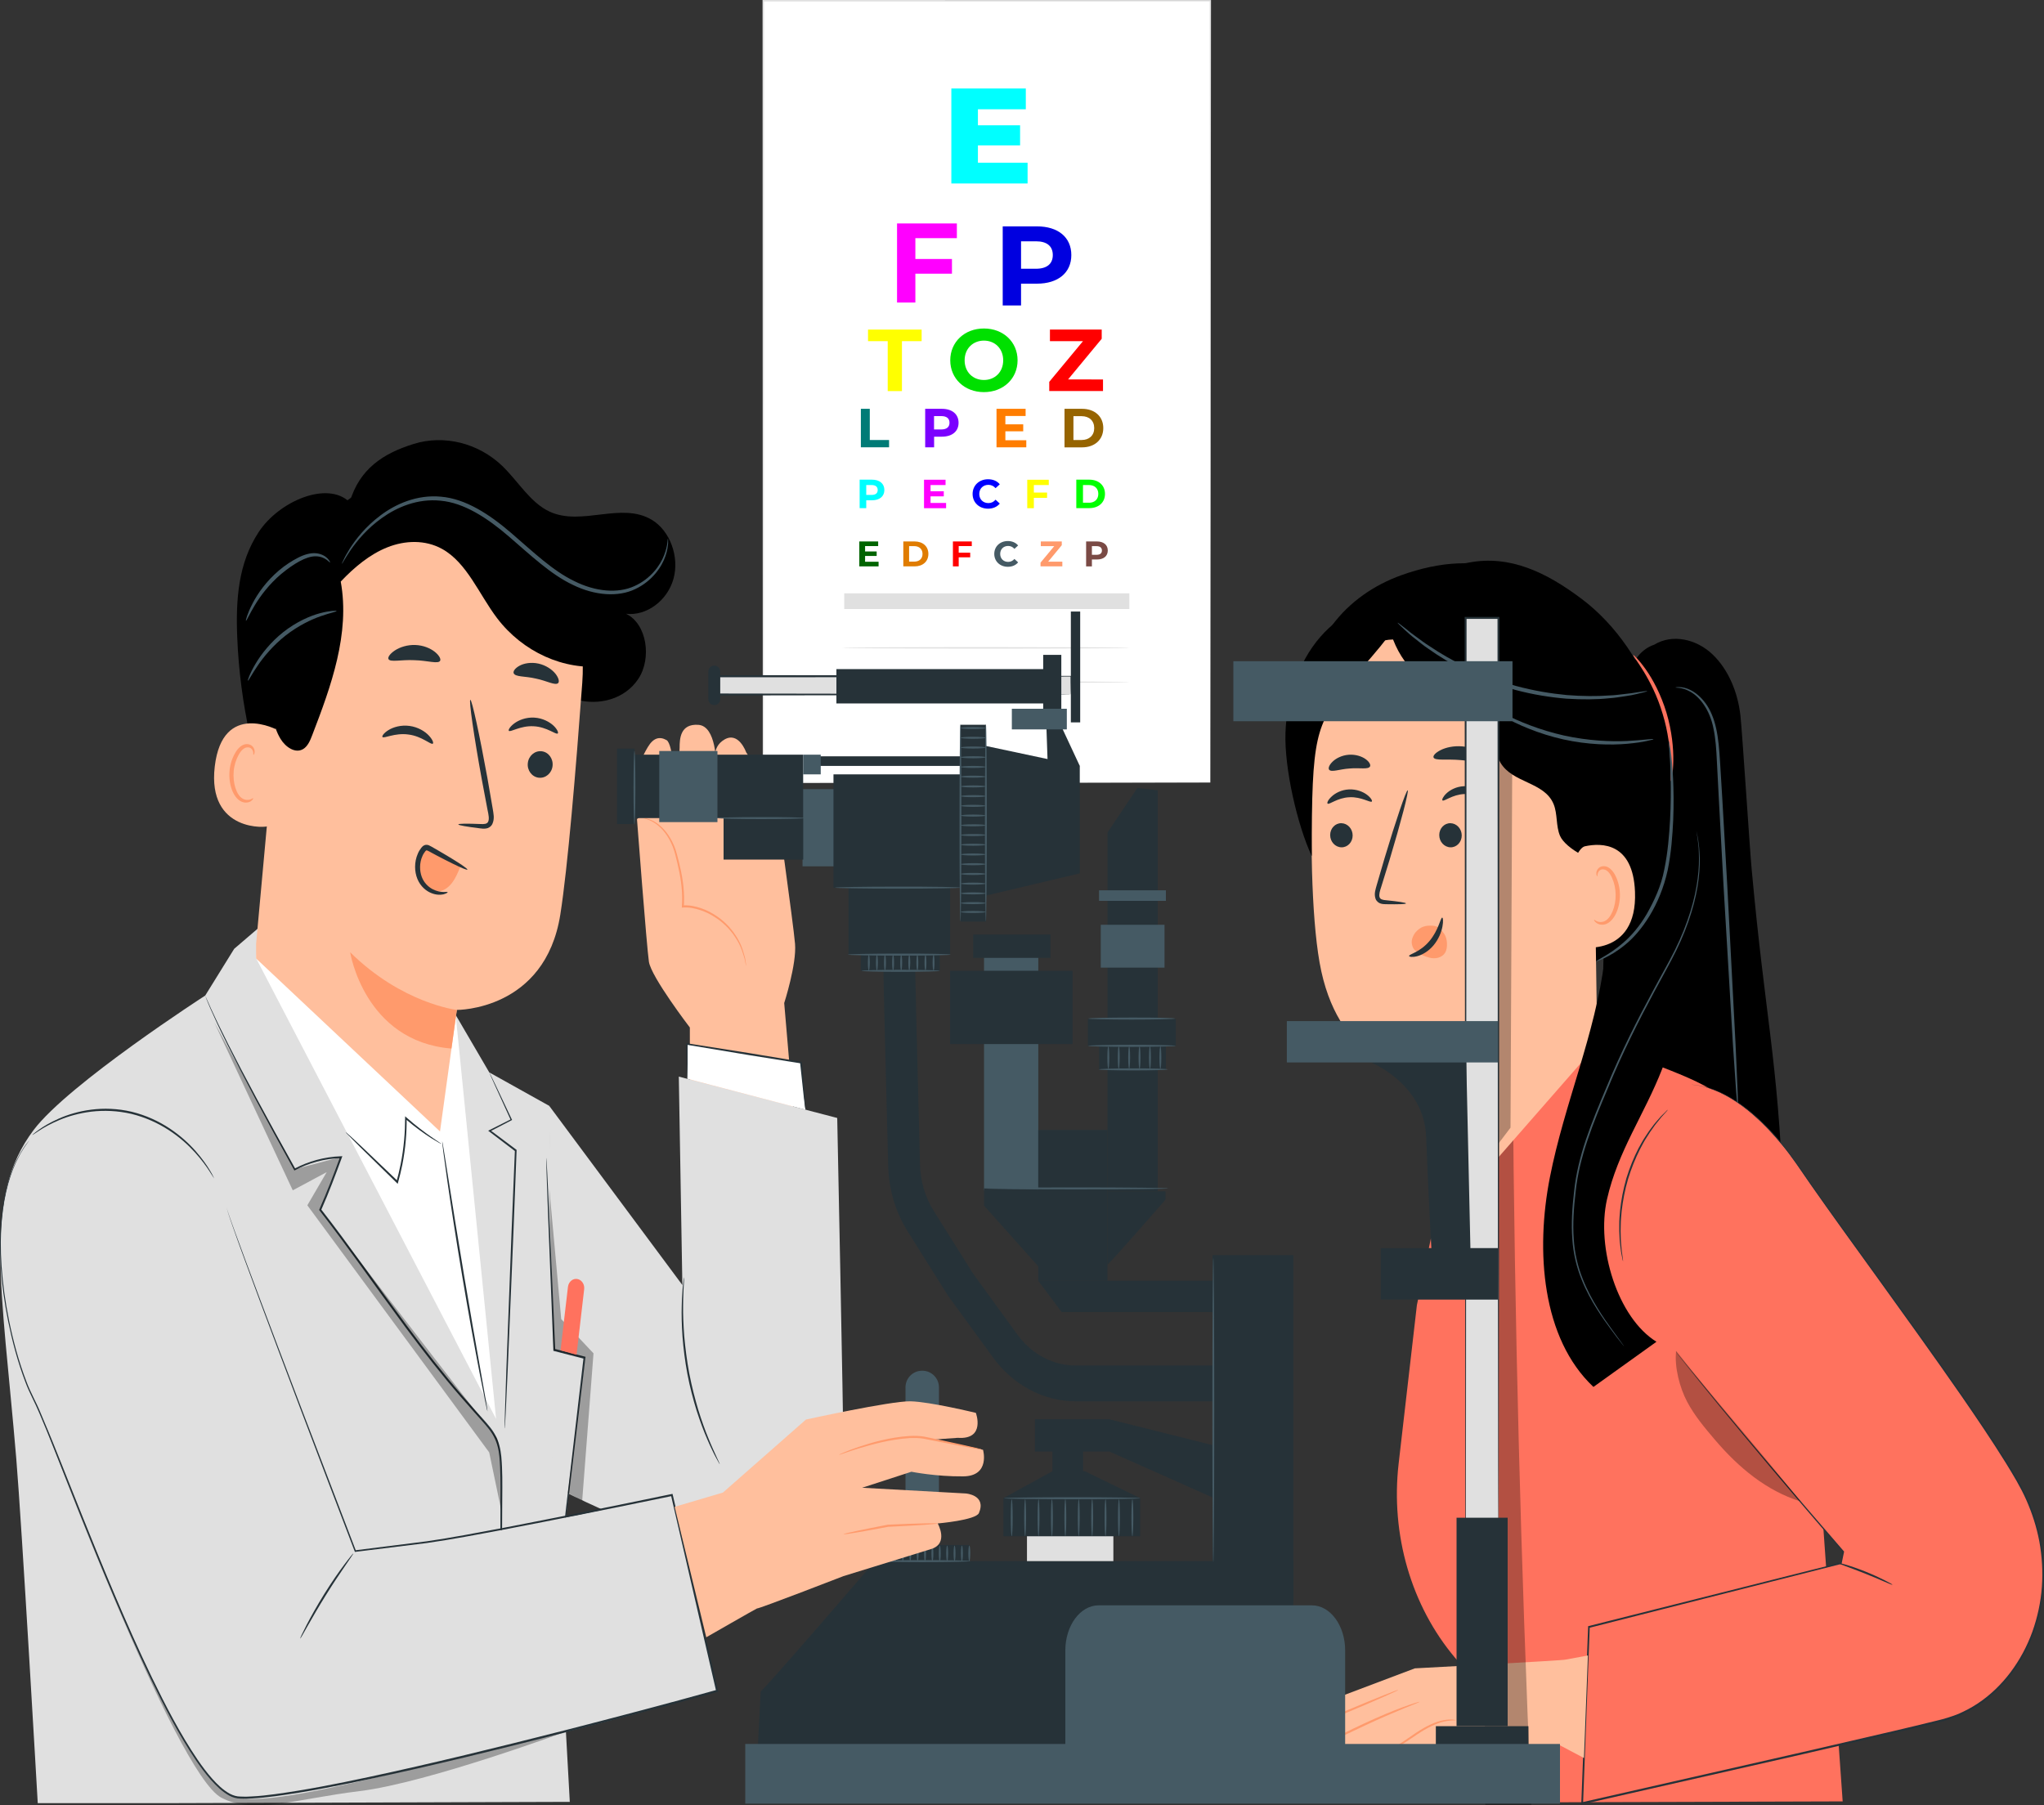 <?xml version="1.0" encoding="utf-8"?>
<!-- Generator: Adobe Illustrator 25.1.0, SVG Export Plug-In . SVG Version: 6.00 Build 0)  -->
<svg version="1.1" xmlns="http://www.w3.org/2000/svg" xmlns:xlink="http://www.w3.org/1999/xlink" x="0px" y="0px"
	 viewBox="0 0 300 265" style="enable-background:new 0 0 300 265;" xml:space="preserve">
<rect x="0" y="0" width="300" height="265" fill="#333333" stroke="none"/>
<g id="Background_Complete">
	<g>
		<g>
			<g>
				<g>
					<rect x="112.03" y="0.11" style="fill:#FFFFFF;" width="65.61" height="114.76"/>
				</g>
			</g>
			<g>
				<g>
					<g>
						<path style="fill:#E0E0E0;" d="M177.64,114.87c0-0.93-0.04-47.54-0.1-114.76l0.1,0.1c-20.21,0-42.39,0-65.6,0.01h-0.01
							l0.11-0.11c-0.01,43.85-0.02,84.04-0.03,114.76l-0.08-0.08C152.3,114.84,176.96,114.87,177.64,114.87
							c-0.68,0-25.34,0.03-65.61,0.08l-0.08,0v-0.08c-0.01-30.72-0.02-70.91-0.03-114.76V0h0.11h0.01c23.21,0,45.39,0.01,65.6,0.01
							h0.1l0,0.1C177.68,67.34,177.64,113.94,177.64,114.87z"/>
					</g>
				</g>
			</g>
		</g>
		<g>
			<g>
				<path style="fill:#00FFFF;" d="M150.82,23.88v3.05h-11.19V12.99h10.93v3.05h-7.03v2.35h6.19v2.95h-6.19v2.55H150.82z"/>
			</g>
		</g>
		<g>
			<g>
				<path style="fill:#FF00FF;" d="M134.35,34.95v3.07h5.37v2.16h-5.37v4.23h-2.69V32.8h8.78v2.16H134.35z"/>
			</g>
		</g>
		<g>
			<g>
				<path style="fill:#FFFF00;" d="M130.29,50.08h-2.89v-1.7h7.87v1.7h-2.89v7.33h-2.09V50.08z"/>
			</g>
			<g>
				<path style="fill:#00E000;" d="M139.47,52.89c0-2.68,2.09-4.67,4.94-4.67c2.84,0,4.94,1.97,4.94,4.67c0,2.7-2.1,4.67-4.94,4.67
					C141.56,57.56,139.47,55.57,139.47,52.89z M147.24,52.89c0-1.72-1.21-2.89-2.83-2.89c-1.61,0-2.83,1.17-2.83,2.89
					c0,1.72,1.21,2.89,2.83,2.89C146.03,55.78,147.24,54.61,147.24,52.89z"/>
			</g>
			<g>
				<path style="fill:#FF0000;" d="M161.89,55.7v1.7H154v-1.35l4.95-5.97h-4.85v-1.7h7.6v1.35l-4.94,5.97H161.89z"/>
			</g>
		</g>
		<g>
			<g>
				<path style="fill:#007B76;" d="M126.35,60.01h1.31v4.58h2.83v1.07h-4.14V60.01z"/>
			</g>
			<g>
				<path style="fill:#7B00FF;" d="M140.69,62.06c0,1.26-0.94,2.04-2.45,2.04h-1.14v1.56h-1.31v-5.65h2.45
					C139.74,60.01,140.69,60.79,140.69,62.06z M139.36,62.06c0-0.62-0.4-0.98-1.2-0.98h-1.07v1.96h1.07
					C138.96,63.04,139.36,62.67,139.36,62.06z"/>
			</g>
			<g>
				<path style="fill:#FF7D00;" d="M150.63,64.61v1.05h-4.37v-5.65h4.27v1.05h-2.97v1.23h2.62v1.02h-2.62v1.31H150.63z"/>
			</g>
			<g>
				<path style="fill:#966400;" d="M156.24,60.01h2.57c1.85,0,3.12,1.11,3.12,2.83c0,1.71-1.27,2.83-3.12,2.83h-2.57V60.01z
					 M158.74,64.59c1.12,0,1.86-0.67,1.86-1.75s-0.73-1.75-1.86-1.75h-1.19v3.5H158.74z"/>
			</g>
		</g>
		<g>
			<g>
				<path style="fill:#00FFFF;" d="M129.8,71.93c0,0.93-0.7,1.51-1.82,1.51h-0.84v1.15h-0.97v-4.18h1.81
					C129.1,70.41,129.8,70.99,129.8,71.93z M128.82,71.93c0-0.46-0.3-0.73-0.89-0.73h-0.79v1.45h0.79
					C128.52,72.65,128.82,72.39,128.82,71.93z"/>
			</g>
			<g>
				<path style="fill:#FF00FF;" d="M138.86,73.82v0.78h-3.24v-4.18h3.16v0.78h-2.2v0.91h1.94v0.75h-1.94v0.97H138.86z"/>
			</g>
			<g>
				<path style="fill:#0000FF;" d="M142.75,72.51c0-1.26,0.97-2.16,2.27-2.16c0.72,0,1.33,0.26,1.72,0.74l-0.62,0.57
					c-0.28-0.32-0.63-0.49-1.05-0.49c-0.78,0-1.34,0.55-1.34,1.34c0,0.79,0.56,1.34,1.34,1.34c0.42,0,0.77-0.17,1.05-0.5l0.62,0.57
					c-0.39,0.48-1,0.75-1.73,0.75C143.72,74.67,142.75,73.77,142.75,72.51z"/>
			</g>
			<g>
				<path style="fill:#FFFF00;" d="M151.74,71.19v1.11h1.94v0.78h-1.94v1.52h-0.97v-4.18h3.16v0.78H151.74z"/>
			</g>
			<g>
				<path style="fill:#00FF00;" d="M157.97,70.41h1.9c1.37,0,2.31,0.82,2.31,2.09c0,1.27-0.94,2.09-2.31,2.09h-1.9V70.41z
					 M159.83,73.8c0.83,0,1.37-0.5,1.37-1.3c0-0.8-0.54-1.3-1.37-1.3h-0.88v2.59H159.83z"/>
			</g>
		</g>
		<g>
			<g>
				<path style="fill:#006400;" d="M128.95,82.46v0.68h-2.83v-3.66h2.77v0.68h-1.92v0.79h1.7v0.66h-1.7v0.85H128.95z"/>
			</g>
			<g>
				<path style="fill:#E07C00;" d="M132.58,79.48h1.66c1.2,0,2.02,0.72,2.02,1.83c0,1.11-0.82,1.83-2.02,1.83h-1.66V79.48z
					 M134.2,82.44c0.73,0,1.2-0.43,1.2-1.13c0-0.7-0.48-1.14-1.2-1.14h-0.77v2.27H134.2z"/>
			</g>
			<g>
				<path style="fill:#FF0000;" d="M140.71,80.16v0.97h1.69v0.68h-1.69v1.33h-0.85v-3.66h2.77v0.68H140.71z"/>
			</g>
			<g>
				<path style="fill:#455A64;" d="M145.93,81.31c0-1.1,0.85-1.89,1.99-1.89c0.63,0,1.16,0.23,1.51,0.65l-0.54,0.5
					c-0.25-0.28-0.55-0.43-0.92-0.43c-0.69,0-1.17,0.48-1.17,1.17c0,0.69,0.49,1.17,1.17,1.17c0.37,0,0.67-0.15,0.92-0.43l0.54,0.5
					c-0.35,0.42-0.87,0.65-1.51,0.65C146.78,83.2,145.93,82.41,145.93,81.31z"/>
			</g>
			<g>
				<path style="fill:#FF9A6C;" d="M155.92,82.45v0.69h-3.2v-0.55l2.01-2.42h-1.97v-0.69h3.08v0.55l-2,2.42H155.92z"/>
			</g>
			<g>
				<path style="fill:#7A4A45;" d="M162.59,80.81c0,0.82-0.61,1.32-1.59,1.32h-0.74v1.01h-0.85v-3.66H161
					C161.98,79.48,162.59,79.99,162.59,80.81z M161.73,80.81c0-0.4-0.26-0.64-0.78-0.64h-0.69v1.27h0.69
					C161.47,81.44,161.73,81.21,161.73,80.81z"/>
			</g>
		</g>
		<g>
			<g>
				<path style="fill:#0000E0;" d="M157.24,37.44c0,2.59-1.94,4.2-5.04,4.2h-2.34v3.2h-2.69V33.23h5.03
					C155.3,33.23,157.24,34.83,157.24,37.44z M154.52,37.44c0-1.28-0.83-2.02-2.47-2.02h-2.19v4.03h2.19
					C153.69,39.45,154.52,38.7,154.52,37.44z"/>
			</g>
		</g>
		<g>
			<g>
				<rect x="123.91" y="87.1" style="fill:#E0E0E0;" width="41.85" height="2.3"/>
			</g>
		</g>
		<g>
			<g>
				<g>
					<path style="fill:#E0E0E0;" d="M123.63,95.1c14.04,0,28.09,0,42.13,0"/>
				</g>
			</g>
			<g>
				<g>
					<g>
						<path style="fill:#E0E0E0;" d="M165.76,95.1c0,0.06-9.43,0.11-21.07,0.11c-11.64,0-21.07-0.05-21.07-0.11
							c0-0.06,9.43-0.11,21.07-0.11C156.33,94.99,165.76,95.03,165.76,95.1z"/>
					</g>
				</g>
			</g>
		</g>
		<g>
			<g>
				<g>
					<path style="fill:#E0E0E0;" d="M123.63,100.13c14.04,0,28.09,0,42.13,0"/>
				</g>
			</g>
			<g>
				<g>
					<g>
						<path style="fill:#E0E0E0;" d="M165.76,100.13c0,0.06-9.43,0.11-21.07,0.11c-11.64,0-21.07-0.05-21.07-0.11
							c0-0.06,9.43-0.11,21.07-0.11C156.33,100.02,165.76,100.07,165.76,100.13z"/>
					</g>
				</g>
			</g>
		</g>
	</g>
</g>
<g id="Character_2">
	<g>
		<g>
			<g>
				<g>
					<g>
						<path d="M257.09,127.57c-0.31-3.41-1.37-20.04-1.65-22.56c-0.38-3.4-1.77-6.75-4.11-8.97c-2.34-2.22-5.86-3.04-8.55-1.4l0,0
							c-1.8,0.61-3.16,2.25-3.58,4.3c-5.25,25.23-3.19,51.71-4.91,77.62c8.23,1.07,19.19-0.09,27.44-1
							C260.89,154.99,259.12,149.73,257.09,127.57z"/>
					</g>
				</g>
			</g>
		</g>
		<g>
			<g>
				<g>
					<g>
						<g>
							<path style="fill:#455A64;" d="M255.07,162.88c-0.02,0-0.05-0.23-0.09-0.66c-0.04-0.5-0.09-1.13-0.16-1.91
								c-0.12-1.74-0.28-4.12-0.48-7.02c-0.36-6-0.84-14.16-1.37-23.17c-0.24-4.52-0.48-8.83-0.69-12.76
								c-0.1-1.96-0.2-3.82-0.29-5.57c-0.08-1.74-0.19-3.36-0.49-4.78c-0.54-2.9-2.11-4.76-3.41-5.47c-1.32-0.74-2.2-0.54-2.18-0.63
								c0-0.01,0.05-0.02,0.15-0.03c0.1-0.01,0.25-0.03,0.45-0.02c0.39,0.01,0.99,0.11,1.68,0.47c0.69,0.36,1.46,0.98,2.14,1.91
								c0.69,0.93,1.23,2.21,1.55,3.67c0.33,1.46,0.46,3.11,0.57,4.85c0.11,1.75,0.22,3.61,0.34,5.57
								c0.23,3.93,0.47,8.24,0.73,12.76c0.47,9.01,0.9,17.17,1.21,23.18c0.13,2.91,0.23,5.29,0.31,7.03
								c0.02,0.78,0.04,1.41,0.06,1.91C255.09,162.64,255.09,162.87,255.07,162.88z"/>
						</g>
					</g>
				</g>
			</g>
		</g>
	</g>
	<g>
		<g>
			<g>
				<path style="fill:#FF725E;" d="M270.45,264.43l-2.83-40.06l-9.17-51.84c-0.62-9.74-6.27-12.6-13.23-15.38
					c-4.73-1.89-9.07-3.42-9.07-3.42l-8.85-2.22c0,0-9.41,10.2-14.6,17.51l-4.74,22.55l-2.68,23.27
					c-1.2,10.41,1.84,20.88,8.28,28.51l3.01,3.57l-8.85,17.7L270.45,264.43z"/>
			</g>
		</g>
		<g>
			<g>
				<g>
					<path style="fill:#FF725E;" d="M245.87,198.29c9.7,12.23,24.69,29.49,24.69,29.49l-0.35,1.69l-37,9.35l-0.99,25.88
						c0,0,45.45-10.24,53.01-12.21c12.04-3.14,19.45-19.85,11.06-34.77c-6.08-10.82-24.84-35.5-32.08-46.15
						c-2.2-3.24-8.47-11.72-15.97-12.36"/>
				</g>
			</g>
			<g>
				<g>
					<g>
						<path style="fill:#263238;" d="M248.24,159.2c0,0,0.23,0.02,0.68,0.08c0.22,0.04,0.5,0.06,0.83,0.13
							c0.33,0.09,0.7,0.19,1.13,0.3c1.69,0.51,4.1,1.75,6.73,4.06c1.32,1.15,2.68,2.57,4.06,4.25c1.4,1.66,2.71,3.65,4.17,5.74
							c2.93,4.17,6.34,8.85,10.1,14.04c3.75,5.19,7.87,10.87,12.18,17.07c2.15,3.1,4.35,6.34,6.49,9.77
							c1.06,1.72,2.14,3.48,3.01,5.42c0.86,1.93,1.54,4.01,1.95,6.18c0.4,2.17,0.54,4.44,0.38,6.71c-0.16,2.27-0.65,4.53-1.42,6.69
							c-1.56,4.31-4.38,8.18-8.1,10.66c-0.93,0.62-1.91,1.13-2.93,1.58c-1.02,0.41-2.09,0.74-3.15,0.99
							c-2.13,0.53-4.28,1.04-6.45,1.55c-4.34,1.01-8.74,2.03-13.2,3.06c-11.22,2.55-22.11,5.02-32.45,7.37l-0.17,0.04l0.01-0.19
							c0.35-9.02,0.68-17.67,1-25.88l0-0.11l0.09-0.02c13.99-3.52,26.49-6.67,37.01-9.32l-0.07,0.08c0.13-0.61,0.24-1.15,0.35-1.69
							l0.02,0.1c-7.81-9.05-13.99-16.43-18.19-21.55c-2.1-2.56-3.71-4.56-4.8-5.93c-0.54-0.68-0.95-1.2-1.23-1.55
							c-0.27-0.35-0.41-0.54-0.41-0.54s0.15,0.17,0.43,0.52c0.28,0.35,0.7,0.86,1.24,1.53c1.11,1.35,2.73,3.33,4.84,5.89
							c4.23,5.1,10.43,12.45,18.25,21.48l0.04,0.04l-0.01,0.06c-0.11,0.53-0.22,1.07-0.35,1.69l-0.01,0.07l-0.06,0.01
							c-10.51,2.67-23.01,5.83-37,9.38l0.1-0.13c-0.31,8.2-0.64,16.86-0.98,25.88l-0.16-0.15c10.34-2.35,21.22-4.83,32.45-7.38
							c4.45-1.03,8.86-2.05,13.2-3.06c2.17-0.51,4.32-1.02,6.45-1.55c1.07-0.25,2.11-0.57,3.12-0.97c1-0.44,1.97-0.94,2.89-1.56
							c3.67-2.44,6.45-6.26,7.99-10.51c0.76-2.13,1.24-4.36,1.4-6.6c0.16-2.24,0.02-4.48-0.37-6.63c-0.4-2.15-1.07-4.2-1.92-6.12
							c-0.85-1.92-1.93-3.67-2.98-5.39c-2.13-3.43-4.33-6.66-6.47-9.77c-4.3-6.2-8.41-11.89-12.15-17.09
							c-3.75-5.19-7.15-9.89-10.07-14.07c-1.45-2.1-2.76-4.09-4.14-5.75c-1.37-1.67-2.72-3.09-4.03-4.25c-2.61-2.32-5-3.57-6.68-4.1
							c-0.42-0.12-0.8-0.22-1.12-0.32c-0.32-0.08-0.61-0.1-0.83-0.14C248.47,159.25,248.24,159.2,248.24,159.2z"/>
					</g>
				</g>
			</g>
		</g>
		<g>
			<g>
				<g>
					<path style="fill:#263238;" d="M244.81,162.88c0.01,0.02-0.2,0.27-0.6,0.7c-0.2,0.21-0.44,0.48-0.7,0.82
						c-0.26,0.33-0.58,0.69-0.87,1.13c-0.31,0.43-0.65,0.91-0.97,1.45c-0.35,0.52-0.65,1.13-0.99,1.76
						c-0.64,1.28-1.24,2.74-1.73,4.34c-0.47,1.61-0.76,3.19-0.93,4.64c-0.06,0.73-0.14,1.42-0.14,2.07c-0.03,0.65-0.02,1.26,0,1.81
						c0,0.56,0.07,1.05,0.1,1.49c0.03,0.44,0.08,0.82,0.13,1.12c0.09,0.61,0.13,0.96,0.11,0.96c-0.02,0-0.09-0.33-0.21-0.94
						c-0.06-0.3-0.13-0.68-0.17-1.12c-0.05-0.44-0.13-0.94-0.14-1.5c-0.03-0.56-0.06-1.17-0.04-1.83c-0.01-0.66,0.06-1.36,0.12-2.1
						c0.16-1.47,0.45-3.07,0.92-4.7c0.49-1.62,1.11-3.1,1.77-4.39c0.35-0.63,0.67-1.24,1.03-1.76c0.33-0.54,0.68-1.02,1.01-1.44
						c0.31-0.44,0.64-0.79,0.91-1.11c0.27-0.33,0.52-0.58,0.74-0.78C244.56,163.08,244.8,162.86,244.81,162.88z"/>
				</g>
			</g>
		</g>
		<g>
			<g>
				<g>
					<path style="fill:#263238;" d="M277.76,232.63c-0.02,0.04-0.48-0.15-1.22-0.47c-0.74-0.32-1.76-0.76-2.9-1.21
						c-1.14-0.45-2.18-0.84-2.93-1.11c-0.75-0.28-1.22-0.45-1.21-0.49c0.01-0.04,0.49,0.06,1.26,0.29c0.77,0.22,1.83,0.58,2.97,1.03
						c1.14,0.46,2.16,0.93,2.88,1.3C277.34,232.33,277.77,232.59,277.76,232.63z"/>
				</g>
			</g>
		</g>
		<g>
			<g>
				<g>
					<path style="fill:#FFBF9D;" d="M229.76,243.62c-0.3,0.13-22.1,1.28-22.1,1.28l-10.54,3.98l-7.53,6.54c0,0-0.48,1.89,0.66,2.43
						c1.14,0.54,3.01,0,3.01,0s0.54,1.01,1.81,1.08c1.26,0.07,7.11-0.88,7.11-0.88s-0.43,2.16,1.2,2.09
						c1.63-0.07,8.98-2.23,8.98-2.23s14.81,0,15.36-0.61c0.54-0.61,0.9-1.28,0.9-1.28l3.86,2.04l0.58-15.05L229.76,243.62z"/>
				</g>
			</g>
			<g>
				<g>
					<g>
						<path style="fill:#FF9A6C;" d="M202.47,257.53c-0.01-0.05,0.66-0.23,1.65-0.76c1-0.51,2.28-1.44,3.73-2.42
							c1.45-0.98,2.91-1.65,4.02-1.84c0.55-0.1,1.01-0.11,1.32-0.09c0.31,0.03,0.48,0.07,0.48,0.09c0,0.06-0.69-0.04-1.77,0.21
							c-1.08,0.24-2.48,0.92-3.92,1.89c-1.44,0.97-2.76,1.88-3.79,2.35c-0.52,0.24-0.95,0.4-1.25,0.48
							C202.64,257.52,202.47,257.55,202.47,257.53z"/>
					</g>
				</g>
			</g>
			<g>
				<g>
					<g>
						<path style="fill:#FF9A6C;" d="M193.54,258.07c0,0.02-0.21-0.22-0.17-0.74c0.03-0.25,0.12-0.56,0.33-0.85
							c0.21-0.28,0.52-0.52,0.87-0.72c1.43-0.74,3.4-1.72,5.61-2.75c2.21-1.03,4.24-1.87,5.74-2.42c0.75-0.27,1.35-0.48,1.78-0.61
							c0.42-0.13,0.66-0.19,0.67-0.17c0.01,0.02-0.22,0.12-0.63,0.29c-0.46,0.19-1.05,0.42-1.74,0.7c-1.47,0.6-3.49,1.47-5.69,2.5
							c-2.17,1.03-4.14,1.96-5.63,2.67c-0.35,0.18-0.64,0.39-0.84,0.64c-0.2,0.25-0.3,0.52-0.34,0.75
							C193.4,257.81,193.57,258.06,193.54,258.07z"/>
					</g>
				</g>
			</g>
			<g>
				<g>
					<g>
						<path style="fill:#FF9A6C;" d="M190.92,254.08c-0.03-0.08,3.16-1.49,7.11-3.15c3.95-1.66,7.18-2.94,7.2-2.87
							c0.03,0.08-3.15,1.49-7.11,3.15C194.17,252.88,190.95,254.16,190.92,254.08z"/>
					</g>
				</g>
			</g>
		</g>
		<g style="opacity:0.3;">
			<g>
				<g>
					<path d="M246.01,198.31c-0.28,2.36,0.53,5.42,1.62,7.47c1.09,2.05,2.56,3.79,4.03,5.52c3.54,4.17,7.62,7.53,12.57,9.09
						C258.08,212.65,252.16,206.06,246.01,198.31z"/>
				</g>
			</g>
		</g>
		<g style="opacity:0.3;">
			<g>
				<g>
					<path d="M222.03,158.37c0.26,35.55,1.17,71.08,2.73,106.59h-6.75l-0.57-102.09L222.03,158.37z"/>
				</g>
			</g>
		</g>
	</g>
	<g>
		<g>
			<g>
				<g>
					<g>
						<g>
							<g>
								<path d="M232.86,105.76c-0.89-2.61-0.54-5.51-0.89-8.28c-0.77-6.08-5.14-10.96-10.2-13.34c-4.7-2.21-10.45-1.74-16.13,0.31
									c-3.89,1.4-7.55,3.85-10.15,7.38c-3.44,4.69-4.66,11.32-3.15,17.15l27.79-4.49c2.6,2.41,5.26,4.87,8.41,6.22
									c0.93,0.4,1.92,0.69,2.9,0.52c0.98-0.17,1.93-0.92,2.16-1.99C233.86,108.05,233.24,106.89,232.86,105.76z"/>
							</g>
						</g>
					</g>
				</g>
			</g>
		</g>
		<g>
			<g>
				<g>
					<g>
						<g>
							<g>
								<path d="M215.59,82.58c6.08-1.15,11.43,1.48,16.55,5.33c5.12,3.85,8.98,9.65,11.2,16.09c2.34,6.79,2.93,16.6,1.11,23.59
									c-1.81,6.99-6.22,12.09-11.91,14.34c-8.37,3.31-18.03,2.9-25.1-3.1s-11.11-15.92-11.43-25.84
									c-0.23-6.84,1.24-13.84,4.66-19.51C204.09,87.8,209.54,83.57,215.59,82.58"/>
							</g>
						</g>
					</g>
				</g>
			</g>
			<g>
				<g>
					<g>
						<g>
							<path style="fill:#FFBF9D;" d="M206.54,157.16l4.3,1.2l1.53,20.16l22.06-25.22l-0.71-48.65c-0.04-2.63-1.88-4.79-4.22-4.97
								l-24.25-5.79c-7.72-0.59-12.48,10.23-12.68,18.9c-0.22,9.63-0.15,21.39,1.11,28.52c2.53,14.32,12.45,15.74,12.45,15.74"/>
						</g>
					</g>
				</g>
			</g>
			<g>
				<g>
					<g>
						<g>
							<g>
								<g>
									<g>
										<g>
											<g>
												<g>
													<g>
														<g>
															<g>
																<g>
																	<g>
																		<g>
																			<g>
																				<g>
																					<g>
																						<g>
																							<g>
																								<g>
																									<g>
																										<path style="fill:#263238;" d="M195.23,122.58c0,0.98,0.74,1.78,1.65,1.8c0.91,0.02,1.65-0.76,1.65-1.74
																											c0-0.98-0.74-1.78-1.65-1.8C195.97,120.82,195.23,121.6,195.23,122.58z"/>
																									</g>
																								</g>
																							</g>
																						</g>
																					</g>
																				</g>
																			</g>
																		</g>
																	</g>
																</g>
															</g>
														</g>
													</g>
												</g>
											</g>
										</g>
									</g>
								</g>
							</g>
							<g>
								<g>
									<g>
										<g>
											<g>
												<g>
													<g>
														<g>
															<g>
																<g>
																	<g>
																		<g>
																			<g>
																				<g>
																					<g>
																						<g>
																							<g>
																								<g>
																									<g>
																										<g>
																											<path style="fill:#263238;" d="M194.85,117.96c0.21,0.23,1.43-0.86,3.2-0.93
																												c1.77-0.1,3.11,0.87,3.3,0.62c0.09-0.11-0.13-0.54-0.71-0.98c-0.57-0.44-1.54-0.84-2.65-0.79
																												c-1.11,0.05-2.02,0.55-2.54,1.04C194.91,117.41,194.74,117.85,194.85,117.96z"/>
																										</g>
																									</g>
																								</g>
																							</g>
																						</g>
																					</g>
																				</g>
																			</g>
																		</g>
																	</g>
																</g>
															</g>
														</g>
													</g>
												</g>
											</g>
										</g>
									</g>
								</g>
							</g>
						</g>
						<g>
							<g>
								<g>
									<g>
										<g>
											<g>
												<g>
													<g>
														<g>
															<g>
																<g>
																	<g>
																		<g>
																			<g>
																				<g>
																					<g>
																						<g>
																							<g>
																								<g>
																									<g>
																										<path style="fill:#263238;" d="M211.24,122.58c0,0.98,0.74,1.78,1.65,1.8c0.91,0.02,1.65-0.76,1.65-1.74
																											c0-0.98-0.74-1.78-1.65-1.8C211.98,120.82,211.24,121.6,211.24,122.58z"/>
																									</g>
																								</g>
																							</g>
																						</g>
																					</g>
																				</g>
																			</g>
																		</g>
																	</g>
																</g>
															</g>
														</g>
													</g>
												</g>
											</g>
										</g>
									</g>
								</g>
							</g>
							<g>
								<g>
									<g>
										<g>
											<g>
												<g>
													<g>
														<g>
															<g>
																<g>
																	<g>
																		<g>
																			<g>
																				<g>
																					<g>
																						<g>
																							<g>
																								<g>
																									<g>
																										<g>
																											<path style="fill:#263238;" d="M211.71,117.49c0.21,0.23,1.43-0.86,3.21-0.93
																												c1.77-0.1,3.11,0.87,3.3,0.62c0.09-0.11-0.13-0.54-0.72-0.98c-0.57-0.44-1.54-0.85-2.65-0.79
																												c-1.11,0.05-2.02,0.55-2.54,1.04C211.78,116.95,211.61,117.39,211.71,117.49z"/>
																										</g>
																									</g>
																								</g>
																							</g>
																						</g>
																					</g>
																				</g>
																			</g>
																		</g>
																	</g>
																</g>
															</g>
														</g>
													</g>
												</g>
											</g>
										</g>
									</g>
								</g>
							</g>
						</g>
						<g>
							<g>
								<g>
									<g>
										<g>
											<g>
												<g>
													<g>
														<g>
															<g>
																<g>
																	<g>
																		<g>
																			<g>
																				<g>
																					<g>
																						<g>
																							<g>
																								<g>
																									<g>
																										<path style="fill:#263238;" d="M206.36,132.61c0-0.11-1.11-0.28-2.9-0.46c-0.46-0.03-0.89-0.12-0.98-0.46
																											c-0.12-0.36,0.05-0.92,0.25-1.52c0.39-1.25,0.79-2.55,1.21-3.92c1.68-5.58,2.87-10.17,2.67-10.24
																											c-0.2-0.07-1.73,4.39-3.4,9.98c-0.4,1.38-0.79,2.69-1.15,3.94c-0.15,0.58-0.43,1.25-0.17,2
																											c0.13,0.37,0.48,0.64,0.77,0.71c0.29,0.09,0.55,0.08,0.77,0.09
																											C205.24,132.76,206.36,132.73,206.36,132.61z"/>
																									</g>
																								</g>
																							</g>
																						</g>
																					</g>
																				</g>
																			</g>
																		</g>
																	</g>
																</g>
															</g>
														</g>
													</g>
												</g>
											</g>
										</g>
									</g>
								</g>
							</g>
						</g>
						<g>
							<g>
								<g>
									<g>
										<g>
											<g>
												<g>
													<g>
														<g>
															<g>
																<g>
																	<g>
																		<g>
																			<g>
																				<g>
																					<g>
																						<g>
																							<g>
																								<g>
																									<path style="fill:#FF9A6C;" d="M207.73,136.89c0.76-0.87,1.47-1.08,2.59-1c0.77,0.06,1.15,0.49,1.64,1.18
																										c0.49,0.68,0.56,2.06,0.16,2.75c-0.45,0.77-1.45,0.99-2.31,0.76c-0.86-0.23-1.46-0.52-2.17-1.12
																										c-0.2-0.16-0.34-0.54-0.4-0.8C207.04,137.85,207.59,137.09,207.73,136.89"/>
																								</g>
																							</g>
																						</g>
																					</g>
																				</g>
																			</g>
																		</g>
																	</g>
																</g>
															</g>
														</g>
													</g>
												</g>
											</g>
										</g>
									</g>
								</g>
							</g>
						</g>
					</g>
				</g>
				<g>
					<g>
						<g>
							<g>
								<g>
									<g>
										<g>
											<g>
												<g>
													<g>
														<g>
															<g>
																<g>
																	<g>
																		<g>
																			<g>
																				<g>
																					<g>
																						<path style="fill:#263238;" d="M210.4,111.18c0.19,0.53,1.96,0.2,4.05,0.4c2.1,0.15,3.8,0.76,4.06,0.26
																							c0.12-0.24-0.19-0.73-0.89-1.23c-0.69-0.49-1.78-0.95-3.04-1.05c-1.26-0.1-2.39,0.17-3.14,0.55
																							C210.68,110.49,210.31,110.93,210.4,111.18z"/>
																					</g>
																				</g>
																			</g>
																		</g>
																	</g>
																</g>
															</g>
														</g>
													</g>
												</g>
											</g>
										</g>
									</g>
								</g>
							</g>
						</g>
					</g>
				</g>
				<g>
					<g>
						<g>
							<g>
								<g>
									<g>
										<g>
											<g>
												<g>
													<g>
														<g>
															<g>
																<g>
																	<g>
																		<g>
																			<g>
																				<g>
																					<g>
																						<path style="fill:#263238;" d="M195.07,112.98c0.33,0.44,1.54-0.08,3.01-0.17c1.47-0.14,2.73,0.19,3-0.3
																							c0.12-0.23-0.09-0.68-0.65-1.08c-0.55-0.4-1.46-0.71-2.47-0.64c-1.01,0.08-1.87,0.52-2.37,1.01
																							C195.08,112.29,194.92,112.76,195.07,112.98z"/>
																					</g>
																				</g>
																			</g>
																		</g>
																	</g>
																</g>
															</g>
														</g>
													</g>
												</g>
											</g>
										</g>
									</g>
								</g>
							</g>
						</g>
					</g>
				</g>
				<g>
					<g>
						<g>
							<g>
								<g>
									<g>
										<path d="M237.31,101.57c-2.51-8.27-13.47-19.56-21.24-18.79l-12.29,8.61c0.83,4.73,4.17,8.79,8.31,10.1
											c2.21,0.7,4.86,0.85,6.2,2.94c1.37,2.13,0.64,5.3,1.92,7.5c1.77,3.05,6.47,2.81,7.82,6.12c0.59,1.45,0.32,3.2,0.93,4.63
											c0.81,1.91,5.22,4.27,7.01,3.59c1.79-0.68,1.74-4.12,2.3-5.93c0.96-3.1,0.51-4.69,0.15-6.4
											C237.57,109.89,238.5,105.52,237.31,101.57z"/>
									</g>
								</g>
							</g>
						</g>
					</g>
				</g>
				<g>
					<g>
						<g>
							<g>
								<g>
									<g>
										<g>
											<g>
												<g>
													<path style="fill:#FFBF9D;" d="M230.68,128.09c-0.03-1.07,0.99-3.65,1.93-3.86c2.51-0.55,7.08-0.51,7.36,6.67
														c0.39,9.82-8.5,8.23-8.53,7.95C231.42,138.64,230.79,131.8,230.68,128.09z"/>
												</g>
											</g>
										</g>
									</g>
								</g>
							</g>
						</g>
					</g>
				</g>
				<g>
					<g>
						<g>
							<g>
								<g>
									<g>
										<g>
											<g>
												<g>
													<g>
														<path style="fill:#FF9A6C;" d="M233.97,135.01c0.04-0.03,0.16,0.11,0.42,0.23c0.26,0.12,0.69,0.18,1.14-0.03
															c0.91-0.43,1.63-2.11,1.6-3.89c-0.01-0.9-0.21-1.74-0.52-2.43c-0.3-0.71-0.73-1.19-1.2-1.26
															c-0.47-0.1-0.79,0.23-0.88,0.51c-0.11,0.28-0.04,0.47-0.09,0.49c-0.02,0.03-0.19-0.15-0.14-0.56
															c0.03-0.2,0.12-0.43,0.32-0.63c0.2-0.2,0.51-0.31,0.84-0.29c0.68,0.02,1.31,0.69,1.66,1.44
															c0.38,0.76,0.62,1.71,0.64,2.71c0.02,1.98-0.81,3.88-2.06,4.35c-0.61,0.21-1.13,0.03-1.41-0.19
															C234,135.25,233.94,135.03,233.97,135.01z"/>
													</g>
												</g>
											</g>
										</g>
									</g>
								</g>
							</g>
						</g>
					</g>
				</g>
			</g>
			<g>
				<g>
					<g>
						<g>
							<g>
								<g>
									<path style="fill:#FF725E;" d="M245.26,114.66c0.06,0.01,0.3-1.1,0.33-2.95c0.04-1.84-0.2-4.41-1-7.09
										c-0.81-2.68-2-4.89-3.02-6.33c-1.02-1.45-1.81-2.18-1.85-2.13c-0.16,0.13,2.78,3.39,4.32,8.67
										C245.65,110.08,245.06,114.67,245.26,114.66z"/>
								</g>
							</g>
						</g>
					</g>
				</g>
			</g>
			<g>
				<g>
					<g>
						<g>
							<g>
								<path d="M206.33,88.43c-0.81,4-6.25,9.12-8.63,12.23c-4.55,5.93-5.21,7.11-5.17,25.01c-2.14-4.59-4.03-12.91-3.86-18.08
									c0.17-5.17,1.88-10.36,5.1-14.08C196.98,89.78,201.75,87.68,206.33,88.43"/>
							</g>
						</g>
					</g>
				</g>
			</g>
			<g>
				<g>
					<g>
						<g>
							<path style="fill:#455A64;" d="M241.78,101.45c0.01,0.04-0.52,0.18-1.49,0.41c-0.48,0.12-1.08,0.25-1.78,0.34
								c-0.7,0.1-1.49,0.25-2.37,0.3c-1.76,0.19-3.88,0.21-6.22,0.06c-2.34-0.19-4.9-0.59-7.53-1.29c-2.63-0.74-5.06-1.71-7.22-2.74
								c-2.14-1.08-4-2.2-5.49-3.27c-0.76-0.5-1.4-1.05-1.98-1.5c-0.58-0.44-1.05-0.87-1.43-1.22c-0.76-0.7-1.18-1.11-1.15-1.14
								c0.02-0.03,0.48,0.31,1.28,0.95c0.4,0.33,0.88,0.72,1.48,1.14c0.59,0.42,1.24,0.94,2.01,1.41c1.5,1.02,3.36,2.09,5.49,3.13
								c2.14,1,4.55,1.94,7.15,2.67c2.6,0.7,5.13,1.11,7.44,1.33c2.31,0.18,4.41,0.19,6.16,0.06c0.88-0.02,1.67-0.15,2.36-0.22
								c0.7-0.06,1.29-0.16,1.78-0.24C241.23,101.48,241.77,101.41,241.78,101.45z"/>
						</g>
					</g>
				</g>
			</g>
			<g>
				<g>
					<g>
						<g>
							<path style="fill:#455A64;" d="M242.69,108.5c0.01,0.04-0.36,0.14-1.02,0.28c-0.66,0.15-1.63,0.29-2.83,0.4
								c-2.4,0.22-5.76,0.16-9.38-0.64c-3.62-0.81-6.75-2.18-8.9-3.4c-1.07-0.61-1.92-1.15-2.48-1.57
								c-0.56-0.41-0.87-0.65-0.85-0.69c0.05-0.09,1.32,0.77,3.49,1.89c2.17,1.12,5.27,2.4,8.84,3.2c3.57,0.78,6.88,0.91,9.26,0.8
								C241.2,108.65,242.67,108.4,242.69,108.5z"/>
						</g>
					</g>
				</g>
			</g>
			<g>
				<g>
					<g>
						<g>
							<g>
								<path style="fill:#455A64;" d="M244.93,108.74c0.03-0.01,0.15,0.51,0.28,1.47c0.14,0.95,0.26,2.35,0.35,4.07
									c0.08,1.73,0.11,3.79,0.02,6.07c-0.11,2.28-0.28,4.8-0.81,7.38c-1.13,5.2-3.89,9.07-6.29,10.99
									c-1.2,0.98-2.27,1.57-3.02,1.93c-0.75,0.36-1.18,0.51-1.19,0.47c-0.02-0.04,0.39-0.26,1.11-0.69
									c0.72-0.42,1.75-1.06,2.89-2.06c1.15-0.99,2.38-2.4,3.45-4.24c1.04-1.86,2.09-4.02,2.56-6.55c0.52-2.52,0.71-5.01,0.84-7.26
									c0.12-2.26,0.12-4.31,0.09-6.02c-0.04-1.71-0.11-3.1-0.19-4.06C244.94,109.28,244.89,108.75,244.93,108.74z"/>
							</g>
						</g>
					</g>
				</g>
			</g>
		</g>
		<g>
			<g>
				<g>
					<path style="fill:#263238;" d="M211.68,134.7c0.11,0.01,0.18,0.51,0.03,1.3c-0.14,0.78-0.54,1.85-1.31,2.77
						c-0.77,0.92-1.72,1.42-2.42,1.6c-0.71,0.18-1.16,0.08-1.17-0.04c-0.01-0.13,0.39-0.27,0.98-0.58c0.59-0.31,1.35-0.82,2.01-1.61
						C211.15,136.55,211.44,134.65,211.68,134.7z"/>
				</g>
			</g>
		</g>
		<g>
			<g>
				<g>
					<path d="M243.95,156.93c2.62-6.71,0.86-13.5,1.99-20.41l-10.43,4.34c-1.36,10.98-5.91,21.14-8.03,31.96
						c-2.13,10.82-1.18,23.65,6.39,30.77c3.08-2.21,6.16-4.42,9.25-6.63c-5.72-3.54-8.86-13.81-7.26-20.91
						C237.46,168.96,241.33,163.64,243.95,156.93z"/>
				</g>
			</g>
			<g>
				<g>
					<g>
						<path style="fill:#455A64;" d="M248.97,121.96c0,0,0.02,0.07,0.05,0.21c0.03,0.15,0.07,0.36,0.13,0.61
							c0.06,0.27,0.12,0.6,0.16,1.01c0.03,0.2,0.05,0.42,0.08,0.65c0.01,0.23,0.03,0.48,0.05,0.74c0.15,2.09-0.09,5.19-1.19,8.75
							c-0.54,1.78-1.28,3.67-2.23,5.61c-0.95,1.94-2.09,3.91-3.22,6.04c-2.28,4.24-4.68,8.98-6.81,14.17
							c-1.09,2.58-2.15,5.11-2.99,7.63c-0.85,2.51-1.47,5.02-1.73,7.47c-0.29,2.45-0.45,4.8-0.29,6.98
							c0.13,2.19,0.63,4.17,1.31,5.88c0.67,1.71,1.47,3.15,2.22,4.37c0.75,1.22,1.46,2.23,2.05,3.04c0.58,0.8,1.04,1.42,1.36,1.87
							c0.15,0.2,0.27,0.36,0.35,0.49c0.08,0.11,0.12,0.17,0.11,0.17c0,0-0.05-0.05-0.13-0.15c-0.09-0.12-0.22-0.27-0.37-0.47
							c-0.33-0.41-0.81-1.02-1.4-1.83c-0.6-0.81-1.32-1.8-2.09-3.02c-0.77-1.22-1.59-2.66-2.27-4.38c-0.69-1.71-1.21-3.73-1.35-5.94
							c-0.17-2.21-0.02-4.58,0.27-7.04c0.26-2.47,0.88-5.01,1.73-7.54c0.85-2.53,1.91-5.07,3-7.65c2.14-5.2,4.55-9.94,6.84-14.18
							c1.13-2.13,2.28-4.1,3.23-6.02c0.95-1.92,1.69-3.8,2.24-5.56c1.11-3.53,1.37-6.59,1.26-8.67c-0.01-0.26-0.02-0.51-0.03-0.74
							c-0.02-0.23-0.05-0.44-0.07-0.64c-0.04-0.4-0.08-0.74-0.13-1.01c-0.04-0.26-0.07-0.46-0.1-0.62
							C248.98,122.04,248.97,121.97,248.97,121.96z"/>
					</g>
				</g>
			</g>
		</g>
	</g>
</g>
<g id="Character_1">
	<g>
		<g>
			<g>
				<path style="fill:#FFBF9D;" d="M93.49,120.24c0,0,1.42,18.69,1.75,20.93c0.33,2.24,6.01,9.66,6.01,9.66v9.06l15.46,6.19
					l-1.61-18.84c0,0,1.84-5.7,1.59-8.69c-0.25-2.99-2.84-21.4-2.84-21.4l-4.34-6.73c0,0-1.08-3.08-3.17-1.87
					c-2.09,1.21-1.24,3.64-1.24,3.64s0.07-5.61-2.6-5.79c-2.67-0.19-2.75,2.06-2.75,3.36c0,1.31-0.67,5.7-0.67,5.7
					s-0.25-6.26-1.25-6.82c-1-0.56-1.92-0.37-2.75,1.03c-0.83,1.4-1.42,2.62-1.17,4.95c0.25,2.34,0.42,4.95,0.42,4.95L93.49,120.24z
					"/>
			</g>
		</g>
		<g>
			<g>
				<g>
					<path style="fill:#FF9A6C;" d="M109.52,141.81c-0.01,0-0.04-0.1-0.08-0.29c-0.05-0.22-0.1-0.5-0.17-0.83
						c-0.21-0.7-0.49-1.74-1.18-2.83c-0.16-0.28-0.37-0.54-0.56-0.83c-0.21-0.28-0.45-0.54-0.69-0.82
						c-0.52-0.52-1.09-1.06-1.78-1.49c-0.67-0.45-1.42-0.84-2.24-1.11c-0.81-0.27-1.7-0.46-2.59-0.39l-0.16,0.01l0.01-0.18
						c0.01-0.16,0.02-0.33,0.03-0.5c0.09-2.1-0.28-4.09-0.69-5.85c-0.22-0.88-0.4-1.73-0.7-2.46c-0.29-0.73-0.66-1.37-1.05-1.9
						c-0.78-1.06-1.66-1.64-2.3-1.92c-0.64-0.27-1.03-0.31-1.02-0.34c0-0.01,0.1,0,0.28,0.02c0.18,0.02,0.45,0.08,0.78,0.21
						c0.66,0.24,1.58,0.82,2.41,1.89c0.41,0.53,0.79,1.18,1.11,1.93c0.32,0.75,0.51,1.61,0.74,2.49c0.43,1.77,0.81,3.79,0.72,5.94
						c-0.01,0.18-0.02,0.35-0.03,0.52l-0.15-0.17c0.95-0.07,1.86,0.13,2.69,0.41c0.84,0.28,1.61,0.7,2.29,1.16
						c0.7,0.45,1.28,1.01,1.8,1.55c0.24,0.29,0.48,0.57,0.69,0.85c0.19,0.3,0.4,0.57,0.56,0.86c0.68,1.13,0.93,2.21,1.12,2.92
						c0.05,0.34,0.09,0.62,0.13,0.85C109.52,141.71,109.53,141.81,109.52,141.81z"/>
				</g>
			</g>
		</g>
	</g>
	<g>
		<g>
			<g>
				<rect x="134.03" y="217.52" style="fill:#E0E0E0;" width="2.64" height="9.85"/>
			</g>
		</g>
		<g>
			<g>
				<path style="fill:#455A64;" d="M137.81,220.85h-4.91v-17.2c0-1.35,1.09-2.44,2.44-2.44h0.03c1.35,0,2.44,1.09,2.44,2.44V220.85z
					"/>
			</g>
		</g>
		<g>
			<g>
				<rect x="144.43" y="139.78" style="fill:#455A64;" width="7.96" height="34.96"/>
			</g>
		</g>
		<g>
			<g>
				<g>
					<rect x="104.34" y="99.27" style="fill:#E0E0E0;" width="52.83" height="2.68"/>
				</g>
			</g>
			<g>
				<g>
					<g>
						<path style="fill:#263238;" d="M157.17,101.94c0,0,0-0.06-0.01-0.17c0-0.12-0.01-0.28-0.01-0.49c0-0.45-0.01-1.11-0.02-2.01
							l0.04,0.04c-6.4,0.06-27.65,0.11-52.83,0.11h0h0h0h0h0l0.14-0.15c0,0.92,0,1.83,0,2.68l-0.14-0.15
							c14.69,0.02,27.87,0.05,37.4,0.06c4.76,0.02,8.61,0.04,11.28,0.05c1.33,0.01,2.36,0.02,3.07,0.02c0.34,0,0.61,0.01,0.8,0.01
							C157.07,101.93,157.17,101.94,157.17,101.94s-0.09,0.01-0.26,0.01c-0.19,0-0.45,0.01-0.78,0.01
							c-0.71,0.01-1.73,0.01-3.04,0.02c-2.66,0.01-6.5,0.03-11.25,0.05c-9.55,0.02-22.77,0.04-37.5,0.06l-0.14,0v-0.15
							c0-0.85,0-1.76,0-2.68l0.14-0.15h0h0h0h0c25.18,0,46.43,0.05,52.83,0.11l0.04,0l0,0.04c-0.01,0.91-0.02,1.58-0.02,2.04
							c0,0.21-0.01,0.37-0.01,0.48C157.18,101.89,157.17,101.94,157.17,101.94z"/>
					</g>
				</g>
			</g>
		</g>
		<g>
			<g>
				<rect x="117.79" y="115.84" style="fill:#455A64;" width="4.71" height="11.33"/>
			</g>
		</g>
		<g>
			<g>
				<rect x="119.7" y="111.02" style="fill:#263238;" width="21.27" height="1.41"/>
			</g>
		</g>
		<g>
			<g>
				<rect x="92.05" y="110.78" style="fill:#263238;" width="5.08" height="9.31"/>
			</g>
		</g>
		<g>
			<g>
				<rect x="104.84" y="110.78" style="fill:#263238;" width="13.04" height="9.31"/>
			</g>
		</g>
		<g>
			<g>
				<rect x="106.2" y="120.09" style="fill:#263238;" width="11.69" height="6.09"/>
			</g>
		</g>
		<g>
			<g>
				<rect x="117.88" y="110.78" style="fill:#455A64;" width="2.58" height="2.89"/>
			</g>
		</g>
		<g>
			<g>
				<rect x="122.33" y="113.67" style="fill:#263238;" width="18.64" height="16.64"/>
			</g>
		</g>
		<g>
			<g>
				<rect x="140.97" y="106.39" style="fill:#263238;" width="3.73" height="28.9"/>
			</g>
		</g>
		<g>
			<g>
				<rect x="124.53" y="130.31" style="fill:#263238;" width="14.92" height="9.82"/>
			</g>
		</g>
		<g>
			<g>
				<rect x="126.34" y="140.13" style="fill:#263238;" width="11.59" height="2.37"/>
			</g>
		</g>
		<g>
			<g>
				<g>
					<path style="fill:#263238;" d="M178.23,205.7H157.9c-4.75,0-9.2-2.37-12.2-6.5l-6.6-9.07l-5.89-9.39
						c-1.78-2.83-2.76-6.15-2.85-9.61c-0.5-19.12-0.74-29.19-0.71-29.93l4.67,0.22l0-0.02c-0.02,0.86,0.25,11.92,0.71,29.58
						c0.06,2.43,0.76,4.76,2,6.75l5.79,9.23l6.49,8.93c2.11,2.9,5.23,4.56,8.58,4.56h20.33V205.7z"/>
				</g>
			</g>
		</g>
		<g>
			<g>
				<rect x="142.83" y="137.18" style="fill:#263238;" width="11.35" height="3.43"/>
			</g>
		</g>
		<g>
			<g>
				<rect x="139.45" y="142.5" style="fill:#263238;" width="17.97" height="10.76"/>
			</g>
		</g>
		<g>
			<g>
				<rect x="152.39" y="165.87" style="fill:#263238;" width="10.15" height="22.14"/>
			</g>
		</g>
		<g>
			<g>
				<polygon style="fill:#263238;" points="144.43,174.43 144.43,176.98 152.55,186.07 152.39,174.56 				"/>
			</g>
		</g>
		<g>
			<g>
				<path style="fill:#263238;" d="M162.55,185.61c0.34-0.12,8.51-9.51,8.51-9.51v-1.22h-8.51V185.61z"/>
			</g>
		</g>
		<g>
			<g>
				<polygon style="fill:#263238;" points="169.92,174.89 162.55,174.89 162.55,122.21 166.93,115.67 169.92,116.01 				"/>
			</g>
		</g>
		<g>
			<g>
				<polygon style="fill:#263238;" points="144.7,109.5 158.48,112.43 158.48,128.2 144.7,131.47 				"/>
			</g>
		</g>
		<g>
			<g>
				<path style="fill:#263238;" d="M153.79,112.69c0-0.17-0.23-6.65-0.23-6.65h1.94l2.98,6.39l-3.56,2.21L153.79,112.69z"/>
			</g>
		</g>
		<g>
			<g>
				<rect x="122.76" y="98.22" style="fill:#263238;" width="31.71" height="5.04"/>
			</g>
		</g>
		<g>
			<g>
				<rect x="153.11" y="96.13" style="fill:#263238;" width="2.66" height="7.91"/>
			</g>
		</g>
		<g>
			<g>
				<rect x="148.51" y="104.04" style="fill:#455A64;" width="8.07" height="3.03"/>
			</g>
		</g>
		<g>
			<g>
				<path style="fill:#263238;" d="M104.84,103.5L104.84,103.5c-0.49,0-0.88-0.39-0.88-0.87v-4.05c0-0.48,0.39-0.87,0.87-0.87h0.01
					c0.48,0,0.87,0.39,0.87,0.87v4.05C105.72,103.11,105.33,103.5,104.84,103.5z"/>
			</g>
		</g>
		<g>
			<g>
				<rect x="157.17" y="89.77" style="fill:#263238;" width="1.37" height="16.27"/>
			</g>
		</g>
		<g style="opacity:0.3;">
			<g>
				<polygon points="221.7,165.53 221.99,104.04 215.82,103.26 217.53,171.03 				"/>
			</g>
		</g>
		<g>
			<g>
				<g>
					<rect x="215.12" y="90.71" style="fill:#E0E0E0;" width="4.81" height="134.74"/>
				</g>
			</g>
			<g>
				<g>
					<g>
						<path style="fill:#263238;" d="M219.93,225.45c0,0-0.01-0.24-0.01-0.7c0-0.46-0.01-1.15-0.01-2.04c0-1.79-0.01-4.42-0.02-7.82
							c-0.01-6.79-0.02-16.61-0.04-28.77c-0.01-24.31-0.03-57.97-0.06-95.42l0.14,0.15c-1.52,0-3.16,0-4.81,0h-0.01l0.14-0.15
							c-0.05,64.7-0.09,119.12-0.1,134.74l-0.04-0.04c1.65,0.01,2.84,0.02,3.64,0.02C219.55,225.44,219.93,225.45,219.93,225.45
							s-0.37,0.01-1.16,0.02c-0.8,0.01-2,0.01-3.66,0.02l-0.04,0l0-0.04c-0.01-15.62-0.05-70.04-0.1-134.74l0-0.15h0.14h0.01
							c1.65,0,3.29,0,4.81,0h0.14l0,0.15c-0.02,37.5-0.04,71.2-0.06,95.53c-0.02,12.15-0.03,21.95-0.04,28.73
							c-0.01,3.38-0.02,6-0.02,7.78c0,0.88-0.01,1.56-0.01,2.02C219.94,225.22,219.93,225.45,219.93,225.45z"/>
					</g>
				</g>
			</g>
		</g>
		<g>
			<g>
				<path style="fill:#263238;" d="M201.36,156.03c0,0,7.67,3.1,7.96,10.85c0.28,7.75,0.8,17.06,0.8,17.06h5.71l-0.64-28.74
					l-7.13-0.79L201.36,156.03z"/>
			</g>
		</g>
		<g>
			<g>
				<rect x="202.65" y="183.21" style="fill:#263238;" width="17.2" height="7.56"/>
			</g>
		</g>
		<g>
			<g>
				<rect x="210.74" y="253.39" style="fill:#263238;" width="13.59" height="2.85"/>
			</g>
		</g>
		<g>
			<g>
				<path style="fill:#263238;" d="M111.65,248.27c0.72-0.43,16.77-19.11,16.77-19.11h61.4v29.79H111.1L111.65,248.27z"/>
			</g>
		</g>
		<g>
			<g>
				<rect x="150.73" y="225.2" style="fill:#E0E0E0;" width="12.68" height="3.96"/>
			</g>
		</g>
		<g>
			<g>
				<polygon style="fill:#263238;" points="167.35,225.51 147.28,225.51 147.28,219.91 154.46,215.97 159.22,215.97 167.35,219.91 
									"/>
			</g>
		</g>
		<g>
			<g>
				<rect x="154.46" y="209.35" style="fill:#263238;" width="4.51" height="7.57"/>
			</g>
		</g>
		<g>
			<g>
				<polygon style="fill:#263238;" points="162.81,213.07 151.9,213.07 151.9,208.34 162.81,208.34 178.23,212.2 178.23,219.93 				
					"/>
			</g>
		</g>
		<g>
			<g>
				<rect x="177.96" y="184.25" style="fill:#263238;" width="11.87" height="50.86"/>
			</g>
		</g>
		<g>
			<g>
				<polygon style="fill:#263238;" points="177.96,192.59 155.81,192.59 152.39,188.01 177.96,188.01 				"/>
			</g>
		</g>
		<g>
			<g>
				<rect x="128.35" y="226.79" style="fill:#263238;" width="13.91" height="3.11"/>
			</g>
		</g>
		<g>
			<g>
				<rect x="96.76" y="110.24" style="fill:#455A64;" width="8.54" height="10.44"/>
			</g>
		</g>
		<g>
			<g>
				<rect x="90.56" y="109.9" style="fill:#263238;" width="2.59" height="11.06"/>
			</g>
		</g>
		<g>
			<g>
				<g>
					<path style="fill:#455A64;" d="M93.12,121.05c-0.08,0-0.14-2.42-0.14-5.41c0-2.99,0.06-5.41,0.14-5.41s0.14,2.42,0.14,5.41
						C93.26,118.63,93.19,121.05,93.12,121.05z"/>
				</g>
			</g>
		</g>
		<g>
			<g>
				<g>
					<path style="fill:#455A64;" d="M118.13,120.09c0,0.08-2.87,0.15-6.42,0.15c-3.55,0-6.42-0.07-6.42-0.15s2.87-0.15,6.42-0.15
						C115.26,119.93,118.13,120,118.13,120.09z"/>
				</g>
			</g>
		</g>
		<g>
			<g>
				<g>
					<path style="fill:#455A64;" d="M140.97,130.3c0,0.08-4.12,0.15-9.21,0.15c-5.09,0-9.21-0.07-9.21-0.15
						c0-0.08,4.12-0.15,9.21-0.15C136.85,130.14,140.97,130.21,140.97,130.3z"/>
				</g>
			</g>
		</g>
		<g>
			<g>
				<g>
					<path style="fill:#455A64;" d="M139.55,140.13c0,0.08-3.39,0.15-7.56,0.15c-4.18,0-7.56-0.07-7.56-0.15
						c0-0.08,3.39-0.15,7.56-0.15C136.17,139.97,139.55,140.04,139.55,140.13z"/>
				</g>
			</g>
		</g>
		<g>
			<g>
				<g>
					<path style="fill:#455A64;" d="M137.93,142.51c0,0.08-2.57,0.15-5.74,0.15c-3.17,0-5.74-0.07-5.74-0.15
						c0-0.08,2.57-0.15,5.74-0.15C135.36,142.36,137.93,142.43,137.93,142.51z"/>
				</g>
			</g>
		</g>
		<g>
			<g>
				<g>
					<path style="fill:#455A64;" d="M127.52,142.48c-0.08,0-0.14-0.52-0.14-1.17c0-0.65,0.06-1.17,0.14-1.17
						c0.08,0,0.14,0.52,0.14,1.17C127.65,141.95,127.59,142.48,127.52,142.48z"/>
				</g>
			</g>
		</g>
		<g>
			<g>
				<g>
					<path style="fill:#455A64;" d="M128.71,142.48c-0.08,0-0.14-0.52-0.14-1.17c0-0.65,0.06-1.17,0.14-1.17
						c0.08,0,0.14,0.52,0.14,1.17C128.84,141.95,128.78,142.48,128.71,142.48z"/>
				</g>
			</g>
		</g>
		<g>
			<g>
				<g>
					<path style="fill:#455A64;" d="M129.89,142.48c-0.08,0-0.14-0.52-0.14-1.17c0-0.65,0.06-1.17,0.14-1.17
						c0.08,0,0.14,0.52,0.14,1.17C130.03,141.95,129.97,142.48,129.89,142.48z"/>
				</g>
			</g>
		</g>
		<g>
			<g>
				<g>
					<path style="fill:#455A64;" d="M131.08,142.48c-0.08,0-0.14-0.52-0.14-1.17c0-0.65,0.06-1.17,0.14-1.17
						c0.08,0,0.14,0.52,0.14,1.17C131.22,141.95,131.16,142.48,131.08,142.48z"/>
				</g>
			</g>
		</g>
		<g>
			<g>
				<g>
					<path style="fill:#455A64;" d="M132.27,142.48c-0.08,0-0.14-0.52-0.14-1.17c0-0.65,0.06-1.17,0.14-1.17
						c0.08,0,0.14,0.52,0.14,1.17C132.41,141.95,132.34,142.48,132.27,142.48z"/>
				</g>
			</g>
		</g>
		<g>
			<g>
				<g>
					<path style="fill:#455A64;" d="M133.46,142.48c-0.08,0-0.14-0.52-0.14-1.17c0-0.65,0.06-1.17,0.14-1.17
						c0.08,0,0.14,0.52,0.14,1.17C133.59,141.95,133.53,142.48,133.46,142.48z"/>
				</g>
			</g>
		</g>
		<g>
			<g>
				<g>
					<path style="fill:#455A64;" d="M134.64,142.48c-0.08,0-0.14-0.52-0.14-1.17c0-0.65,0.06-1.17,0.14-1.17
						c0.08,0,0.14,0.52,0.14,1.17C134.78,141.95,134.72,142.48,134.64,142.48z"/>
				</g>
			</g>
		</g>
		<g>
			<g>
				<g>
					<path style="fill:#455A64;" d="M135.83,142.48c-0.08,0-0.14-0.52-0.14-1.17c0-0.65,0.06-1.17,0.14-1.17
						c0.08,0,0.14,0.52,0.14,1.17C135.97,141.95,135.91,142.48,135.83,142.48z"/>
				</g>
			</g>
		</g>
		<g>
			<g>
				<g>
					<path style="fill:#455A64;" d="M137.02,142.48c-0.08,0-0.14-0.52-0.14-1.17c0-0.65,0.06-1.17,0.14-1.17
						c0.08,0,0.14,0.52,0.14,1.17C137.16,141.95,137.1,142.48,137.02,142.48z"/>
				</g>
			</g>
		</g>
		<g>
			<g>
				<g>
					<path style="fill:#455A64;" d="M140.97,135.29c-0.08,0-0.14-6.5-0.14-14.51c0-8.02,0.06-14.51,0.14-14.51
						c0.08,0,0.14,6.5,0.14,14.51C141.1,128.8,141.04,135.29,140.97,135.29z"/>
				</g>
			</g>
		</g>
		<g>
			<g>
				<g>
					<path style="fill:#455A64;" d="M144.7,135.29c-0.08,0-0.14-6.5-0.14-14.51c0-8.02,0.06-14.51,0.14-14.51
						c0.08,0,0.14,6.5,0.14,14.51C144.83,128.8,144.77,135.29,144.7,135.29z"/>
				</g>
			</g>
		</g>
		<g>
			<g>
				<g>
					<path style="fill:#455A64;" d="M144.66,133.87c0,0.08-0.82,0.15-1.83,0.15c-1.01,0-1.83-0.07-1.83-0.15
						c0-0.08,0.82-0.15,1.83-0.15C143.84,133.72,144.66,133.79,144.66,133.87z"/>
				</g>
			</g>
		</g>
		<g>
			<g>
				<g>
					<path style="fill:#455A64;" d="M144.66,132.57c0,0.08-0.82,0.15-1.83,0.15c-1.01,0-1.83-0.07-1.83-0.15
						c0-0.08,0.82-0.15,1.83-0.15C143.84,132.41,144.66,132.48,144.66,132.57z"/>
				</g>
			</g>
		</g>
		<g>
			<g>
				<g>
					<path style="fill:#455A64;" d="M144.66,131.14c0,0.08-0.82,0.15-1.83,0.15c-1.01,0-1.83-0.07-1.83-0.15
						c0-0.08,0.82-0.15,1.83-0.15C143.84,130.99,144.66,131.06,144.66,131.14z"/>
				</g>
			</g>
		</g>
		<g>
			<g>
				<g>
					<path style="fill:#455A64;" d="M144.66,129.71c0,0.08-0.82,0.15-1.83,0.15c-1.01,0-1.83-0.07-1.83-0.15
						c0-0.08,0.82-0.15,1.83-0.15C143.84,129.56,144.66,129.63,144.66,129.71z"/>
				</g>
			</g>
		</g>
		<g>
			<g>
				<g>
					<path style="fill:#455A64;" d="M144.66,128.29c0,0.08-0.82,0.15-1.83,0.15c-1.01,0-1.83-0.07-1.83-0.15
						c0-0.08,0.82-0.15,1.83-0.15C143.84,128.13,144.66,128.2,144.66,128.29z"/>
				</g>
			</g>
		</g>
		<g>
			<g>
				<g>
					<path style="fill:#455A64;" d="M144.66,126.86c0,0.08-0.82,0.15-1.83,0.15c-1.01,0-1.83-0.07-1.83-0.15
						c0-0.08,0.82-0.15,1.83-0.15C143.84,126.7,144.66,126.77,144.66,126.86z"/>
				</g>
			</g>
		</g>
		<g>
			<g>
				<g>
					<path style="fill:#455A64;" d="M144.66,125.43c0,0.08-0.82,0.15-1.83,0.15c-1.01,0-1.83-0.07-1.83-0.15s0.82-0.15,1.83-0.15
						C143.84,125.28,144.66,125.35,144.66,125.43z"/>
				</g>
			</g>
		</g>
		<g>
			<g>
				<g>
					<path style="fill:#455A64;" d="M144.66,124c0,0.08-0.82,0.15-1.83,0.15c-1.01,0-1.83-0.07-1.83-0.15
						c0-0.08,0.82-0.15,1.83-0.15C143.84,123.85,144.66,123.92,144.66,124z"/>
				</g>
			</g>
		</g>
		<g>
			<g>
				<g>
					<path style="fill:#455A64;" d="M144.66,122.58c0,0.08-0.82,0.15-1.83,0.15c-1.01,0-1.83-0.07-1.83-0.15
						c0-0.08,0.82-0.15,1.83-0.15C143.84,122.42,144.66,122.49,144.66,122.58z"/>
				</g>
			</g>
		</g>
		<g>
			<g>
				<g>
					<path style="fill:#455A64;" d="M144.66,121.15c0,0.08-0.82,0.15-1.83,0.15c-1.01,0-1.83-0.07-1.83-0.15s0.82-0.15,1.83-0.15
						C143.84,120.99,144.66,121.06,144.66,121.15z"/>
				</g>
			</g>
		</g>
		<g>
			<g>
				<g>
					<path style="fill:#455A64;" d="M144.66,119.72c0,0.08-0.82,0.15-1.83,0.15c-1.01,0-1.83-0.07-1.83-0.15s0.82-0.15,1.83-0.15
						C143.84,119.57,144.66,119.64,144.66,119.72z"/>
				</g>
			</g>
		</g>
		<g>
			<g>
				<g>
					<path style="fill:#455A64;" d="M144.66,118.29c0,0.08-0.82,0.15-1.83,0.15c-1.01,0-1.83-0.07-1.83-0.15
						c0-0.08,0.82-0.15,1.83-0.15C143.84,118.14,144.66,118.21,144.66,118.29z"/>
				</g>
			</g>
		</g>
		<g>
			<g>
				<g>
					<path style="fill:#455A64;" d="M144.66,116.87c0,0.08-0.82,0.15-1.83,0.15c-1.01,0-1.83-0.07-1.83-0.15s0.82-0.15,1.83-0.15
						C143.84,116.71,144.66,116.78,144.66,116.87z"/>
				</g>
			</g>
		</g>
		<g>
			<g>
				<g>
					<path style="fill:#455A64;" d="M144.66,115.44c0,0.08-0.82,0.15-1.83,0.15c-1.01,0-1.83-0.07-1.83-0.15s0.82-0.15,1.83-0.15
						C143.84,115.29,144.66,115.35,144.66,115.44z"/>
				</g>
			</g>
		</g>
		<g>
			<g>
				<g>
					<path style="fill:#455A64;" d="M144.66,114.01c0,0.08-0.82,0.15-1.83,0.15c-1.01,0-1.83-0.07-1.83-0.15
						c0-0.08,0.82-0.15,1.83-0.15C143.84,113.86,144.66,113.93,144.66,114.01z"/>
				</g>
			</g>
		</g>
		<g>
			<g>
				<g>
					<path style="fill:#455A64;" d="M144.66,112.58c0,0.08-0.82,0.15-1.83,0.15c-1.01,0-1.83-0.07-1.83-0.15
						c0-0.08,0.82-0.15,1.83-0.15C143.84,112.43,144.66,112.5,144.66,112.58z"/>
				</g>
			</g>
		</g>
		<g>
			<g>
				<g>
					<path style="fill:#455A64;" d="M144.66,111.16c0,0.08-0.82,0.15-1.83,0.15c-1.01,0-1.83-0.07-1.83-0.15
						c0-0.08,0.82-0.15,1.83-0.15C143.84,111,144.66,111.07,144.66,111.16z"/>
				</g>
			</g>
		</g>
		<g>
			<g>
				<g>
					<path style="fill:#455A64;" d="M144.66,109.73c0,0.08-0.82,0.15-1.83,0.15c-1.01,0-1.83-0.07-1.83-0.15
						c0-0.08,0.82-0.15,1.83-0.15C143.84,109.58,144.66,109.64,144.66,109.73z"/>
				</g>
			</g>
		</g>
		<g>
			<g>
				<g>
					<path style="fill:#455A64;" d="M144.66,108.3c0,0.08-0.82,0.15-1.83,0.15c-1.01,0-1.83-0.07-1.83-0.15
						c0-0.08,0.82-0.15,1.83-0.15C143.84,108.15,144.66,108.22,144.66,108.3z"/>
				</g>
			</g>
		</g>
		<g>
			<g>
				<g>
					<path style="fill:#455A64;" d="M144.66,106.87c0,0.08-0.82,0.15-1.83,0.15c-1.01,0-1.83-0.07-1.83-0.15
						c0-0.08,0.82-0.15,1.83-0.15C143.84,106.72,144.66,106.79,144.66,106.87z"/>
				</g>
			</g>
		</g>
		<g>
			<g>
				<rect x="161.31" y="153.52" style="fill:#263238;" width="9.81" height="3.45"/>
			</g>
		</g>
		<g>
			<g>
				<rect x="159.67" y="149.55" style="fill:#263238;" width="12.9" height="3.97"/>
			</g>
		</g>
		<g>
			<g>
				<rect x="161.56" y="135.75" style="fill:#455A64;" width="9.36" height="6.29"/>
			</g>
		</g>
		<g>
			<g>
				<rect x="161.31" y="130.69" style="fill:#455A64;" width="9.81" height="1.55"/>
			</g>
		</g>
		<g>
			<g>
				<g>
					<path style="fill:#455A64;" d="M142.45,229.16c0,0.08-3.16,0.15-7.05,0.15c-3.89,0-7.05-0.07-7.05-0.15
						c0-0.08,3.16-0.15,7.05-0.15C139.3,229.01,142.45,229.07,142.45,229.16z"/>
				</g>
			</g>
		</g>
		<g>
			<g>
				<g>
					<path style="fill:#455A64;" d="M129.27,229.18c-0.08,0-0.14-0.52-0.14-1.15c0-0.64,0.06-1.15,0.14-1.15
						c0.08,0,0.14,0.52,0.14,1.15C129.41,228.67,129.35,229.18,129.27,229.18z"/>
				</g>
			</g>
		</g>
		<g>
			<g>
				<g>
					<path style="fill:#455A64;" d="M130.35,229.18c-0.08,0-0.14-0.52-0.14-1.15c0-0.64,0.06-1.15,0.14-1.15
						c0.08,0,0.14,0.52,0.14,1.15C130.49,228.67,130.43,229.18,130.35,229.18z"/>
				</g>
			</g>
		</g>
		<g>
			<g>
				<g>
					<path style="fill:#455A64;" d="M131.44,229.18c-0.08,0-0.14-0.52-0.14-1.15c0-0.64,0.06-1.15,0.14-1.15
						c0.08,0,0.14,0.52,0.14,1.15C131.57,228.67,131.51,229.18,131.44,229.18z"/>
				</g>
			</g>
		</g>
		<g>
			<g>
				<g>
					<path style="fill:#455A64;" d="M132.52,229.18c-0.08,0-0.14-0.52-0.14-1.15c0-0.64,0.06-1.15,0.14-1.15
						c0.08,0,0.14,0.52,0.14,1.15C132.66,228.67,132.6,229.18,132.52,229.18z"/>
				</g>
			</g>
		</g>
		<g>
			<g>
				<g>
					<path style="fill:#455A64;" d="M133.6,229.18c-0.08,0-0.14-0.52-0.14-1.15c0-0.64,0.06-1.15,0.14-1.15
						c0.08,0,0.14,0.52,0.14,1.15C133.74,228.67,133.68,229.18,133.6,229.18z"/>
				</g>
			</g>
		</g>
		<g>
			<g>
				<g>
					<path style="fill:#455A64;" d="M134.69,229.18c-0.08,0-0.14-0.52-0.14-1.15c0-0.64,0.06-1.15,0.14-1.15s0.14,0.52,0.14,1.15
						C134.82,228.67,134.76,229.18,134.69,229.18z"/>
				</g>
			</g>
		</g>
		<g>
			<g>
				<g>
					<path style="fill:#455A64;" d="M135.77,229.18c-0.08,0-0.14-0.52-0.14-1.15c0-0.64,0.06-1.15,0.14-1.15
						c0.08,0,0.14,0.52,0.14,1.15C135.91,228.67,135.84,229.18,135.77,229.18z"/>
				</g>
			</g>
		</g>
		<g>
			<g>
				<g>
					<path style="fill:#455A64;" d="M136.85,229.18c-0.08,0-0.14-0.52-0.14-1.15c0-0.64,0.06-1.15,0.14-1.15
						c0.08,0,0.14,0.52,0.14,1.15C136.99,228.67,136.93,229.18,136.85,229.18z"/>
				</g>
			</g>
		</g>
		<g>
			<g>
				<g>
					<path style="fill:#455A64;" d="M137.93,229.18c-0.08,0-0.14-0.52-0.14-1.15c0-0.64,0.06-1.15,0.14-1.15
						c0.08,0,0.14,0.52,0.14,1.15C138.07,228.67,138.01,229.18,137.93,229.18z"/>
				</g>
			</g>
		</g>
		<g>
			<g>
				<g>
					<path style="fill:#455A64;" d="M139.02,229.18c-0.08,0-0.14-0.52-0.14-1.15c0-0.64,0.06-1.15,0.14-1.15
						c0.08,0,0.14,0.52,0.14,1.15C139.15,228.67,139.09,229.18,139.02,229.18z"/>
				</g>
			</g>
		</g>
		<g>
			<g>
				<g>
					<path style="fill:#455A64;" d="M140.1,229.18c-0.08,0-0.14-0.52-0.14-1.15c0-0.64,0.06-1.15,0.14-1.15
						c0.08,0,0.14,0.52,0.14,1.15C140.24,228.67,140.18,229.18,140.1,229.18z"/>
				</g>
			</g>
		</g>
		<g>
			<g>
				<g>
					<path style="fill:#455A64;" d="M141.18,229.18c-0.08,0-0.14-0.52-0.14-1.15c0-0.64,0.06-1.15,0.14-1.15
						c0.08,0,0.14,0.52,0.14,1.15C141.32,228.67,141.26,229.18,141.18,229.18z"/>
				</g>
			</g>
		</g>
		<g>
			<g>
				<g>
					<path style="fill:#455A64;" d="M142.27,229.18c-0.08,0-0.14-0.52-0.14-1.15c0-0.64,0.06-1.15,0.14-1.15
						c0.08,0,0.14,0.52,0.14,1.15C142.4,228.67,142.34,229.18,142.27,229.18z"/>
				</g>
			</g>
		</g>
		<g>
			<g>
				<g>
					<path style="fill:none;stroke:#4E585D;stroke-miterlimit:10;" d="M147.31,220.03"/>
				</g>
			</g>
		</g>
		<g>
			<g>
				<g>
					<path style="fill:#455A64;" d="M167.35,219.93c0,0.08-4.48,0.15-10,0.15c-5.52,0-10-0.07-10-0.15c0-0.08,4.47-0.15,10-0.15
						C162.87,219.78,167.35,219.85,167.35,219.93z"/>
				</g>
			</g>
		</g>
		<g>
			<g>
				<g>
					<path style="fill:#455A64;" d="M148.49,225.5c-0.08,0-0.14-1.21-0.14-2.71c0-1.5,0.06-2.71,0.14-2.71s0.14,1.21,0.14,2.71
						C148.63,224.29,148.57,225.5,148.49,225.5z"/>
				</g>
			</g>
		</g>
		<g>
			<g>
				<g>
					<path style="fill:#455A64;" d="M150.46,225.5c-0.08,0-0.14-1.21-0.14-2.71c0-1.5,0.06-2.71,0.14-2.71
						c0.08,0,0.14,1.21,0.14,2.71C150.6,224.29,150.53,225.5,150.46,225.5z"/>
				</g>
			</g>
		</g>
		<g>
			<g>
				<g>
					<path style="fill:#455A64;" d="M152.43,225.5c-0.08,0-0.14-1.21-0.14-2.71c0-1.5,0.06-2.71,0.14-2.71
						c0.08,0,0.14,1.21,0.14,2.71C152.56,224.29,152.5,225.5,152.43,225.5z"/>
				</g>
			</g>
		</g>
		<g>
			<g>
				<g>
					<path style="fill:#455A64;" d="M154.39,225.5c-0.08,0-0.14-1.21-0.14-2.71c0-1.5,0.06-2.71,0.14-2.71
						c0.08,0,0.14,1.21,0.14,2.71C154.53,224.29,154.47,225.5,154.39,225.5z"/>
				</g>
			</g>
		</g>
		<g>
			<g>
				<g>
					<path style="fill:#455A64;" d="M156.36,225.5c-0.08,0-0.14-1.21-0.14-2.71c0-1.5,0.06-2.71,0.14-2.71
						c0.08,0,0.14,1.21,0.14,2.71C156.5,224.29,156.44,225.5,156.36,225.5z"/>
				</g>
			</g>
		</g>
		<g>
			<g>
				<g>
					<path style="fill:#455A64;" d="M158.33,225.5c-0.08,0-0.14-1.21-0.14-2.71c0-1.5,0.06-2.71,0.14-2.71
						c0.08,0,0.14,1.21,0.14,2.71C158.46,224.29,158.4,225.5,158.33,225.5z"/>
				</g>
			</g>
		</g>
		<g>
			<g>
				<g>
					<path style="fill:#455A64;" d="M160.3,225.5c-0.08,0-0.14-1.21-0.14-2.71c0-1.5,0.06-2.71,0.14-2.71
						c0.08,0,0.14,1.21,0.14,2.71C160.43,224.29,160.37,225.5,160.3,225.5z"/>
				</g>
			</g>
		</g>
		<g>
			<g>
				<g>
					<path style="fill:#455A64;" d="M162.26,225.5c-0.08,0-0.14-1.21-0.14-2.71c0-1.5,0.06-2.71,0.14-2.71
						c0.08,0,0.14,1.21,0.14,2.71C162.4,224.29,162.34,225.5,162.26,225.5z"/>
				</g>
			</g>
		</g>
		<g>
			<g>
				<g>
					<path style="fill:#455A64;" d="M164.23,225.5c-0.08,0-0.14-1.21-0.14-2.71c0-1.5,0.06-2.71,0.14-2.71
						c0.08,0,0.14,1.21,0.14,2.71C164.37,224.29,164.31,225.5,164.23,225.5z"/>
				</g>
			</g>
		</g>
		<g>
			<g>
				<g>
					<path style="fill:#455A64;" d="M166.2,225.5c-0.08,0-0.14-1.21-0.14-2.71c0-1.5,0.06-2.71,0.14-2.71
						c0.08,0,0.14,1.21,0.14,2.71C166.33,224.29,166.27,225.5,166.2,225.5z"/>
				</g>
			</g>
		</g>
		<g>
			<g>
				<g>
					<path style="fill:#455A64;" d="M178.08,184.6c0.08,0,0.14,10.03,0.14,22.4c0,12.37-0.06,22.4-0.14,22.4
						c-0.08,0-0.14-10.03-0.14-22.4C177.94,194.63,178,184.6,178.08,184.6z"/>
				</g>
			</g>
		</g>
		<g>
			<g>
				<g>
					<path style="fill:#455A64;" d="M171.47,174.45c0,0.08-6.07,0.15-13.56,0.15c-7.49,0-13.56-0.07-13.56-0.15
						c0-0.08,6.07-0.15,13.56-0.15C165.4,174.3,171.47,174.37,171.47,174.45z"/>
				</g>
			</g>
		</g>
		<g>
			<g>
				<g>
					<path style="fill:#455A64;" d="M171.39,156.98c0,0.08-2.26,0.15-5.05,0.15c-2.79,0-5.05-0.07-5.05-0.15
						c0-0.08,2.26-0.15,5.05-0.15C169.13,156.82,171.39,156.89,171.39,156.98z"/>
				</g>
			</g>
		</g>
		<g>
			<g>
				<g>
					<path style="fill:#455A64;" d="M172.56,153.52c0,0.08-2.88,0.15-6.43,0.15c-3.55,0-6.43-0.07-6.43-0.15
						c0-0.08,2.88-0.15,6.43-0.15C169.68,153.37,172.56,153.44,172.56,153.52z"/>
				</g>
			</g>
		</g>
		<g>
			<g>
				<g>
					<path style="fill:#455A64;" d="M162.67,156.91c-0.08,0-0.14-0.74-0.14-1.66c0-0.92,0.06-1.66,0.14-1.66
						c0.08,0,0.14,0.74,0.14,1.66C162.81,156.17,162.75,156.91,162.67,156.91z"/>
				</g>
			</g>
		</g>
		<g>
			<g>
				<g>
					<path style="fill:#455A64;" d="M164.2,156.91c-0.08,0-0.14-0.74-0.14-1.66c0-0.92,0.06-1.66,0.14-1.66
						c0.08,0,0.14,0.74,0.14,1.66C164.33,156.17,164.27,156.91,164.2,156.91z"/>
				</g>
			</g>
		</g>
		<g>
			<g>
				<g>
					<path style="fill:#455A64;" d="M165.73,156.91c-0.08,0-0.14-0.74-0.14-1.66c0-0.92,0.06-1.66,0.14-1.66
						c0.08,0,0.14,0.74,0.14,1.66C165.86,156.17,165.8,156.91,165.73,156.91z"/>
				</g>
			</g>
		</g>
		<g>
			<g>
				<g>
					<path style="fill:#455A64;" d="M167.25,156.91c-0.08,0-0.14-0.74-0.14-1.66c0-0.92,0.06-1.66,0.14-1.66
						c0.08,0,0.14,0.74,0.14,1.66C167.39,156.17,167.33,156.91,167.25,156.91z"/>
				</g>
			</g>
		</g>
		<g>
			<g>
				<g>
					<path style="fill:#455A64;" d="M168.78,156.91c-0.08,0-0.14-0.74-0.14-1.66c0-0.92,0.06-1.66,0.14-1.66
						c0.08,0,0.14,0.74,0.14,1.66C168.92,156.17,168.86,156.91,168.78,156.91z"/>
				</g>
			</g>
		</g>
		<g>
			<g>
				<g>
					<path style="fill:#455A64;" d="M170.31,156.91c-0.08,0-0.14-0.74-0.14-1.66c0-0.92,0.06-1.66,0.14-1.66
						c0.08,0,0.14,0.74,0.14,1.66C170.45,156.17,170.39,156.91,170.31,156.91z"/>
				</g>
			</g>
		</g>
		<g>
			<g>
				<g>
					<path style="fill:#455A64;" d="M172.47,149.52c0,0.08-2.85,0.15-6.37,0.15c-3.52,0-6.37-0.07-6.37-0.15
						c0-0.08,2.85-0.15,6.37-0.15C169.62,149.36,172.47,149.43,172.47,149.52z"/>
				</g>
			</g>
		</g>
		<g>
			<g>
				<g>
					<path style="fill:none;stroke:#4E585D;stroke-miterlimit:10;" d="M168.64,149.13"/>
				</g>
			</g>
		</g>
		<g>
			<g>
				<rect x="109.38" y="256" style="fill:#455A64;" width="119.58" height="8.76"/>
			</g>
		</g>
		<g>
			<g>
				<path style="fill:#455A64;" d="M156.36,257.25v-14.98c0-3.65,2.19-6.62,4.89-6.62h31.29c2.7,0,4.89,2.96,4.89,6.62v18.37
					L156.36,257.25z"/>
			</g>
		</g>
		<g>
			<g>
				<rect x="181.02" y="97.06" style="fill:#455A64;" width="40.97" height="8.81"/>
			</g>
		</g>
		<g>
			<g>
				<rect x="188.87" y="149.89" style="fill:#455A64;" width="30.98" height="6.07"/>
			</g>
		</g>
		<g>
			<g>
				<rect x="213.78" y="222.79" style="fill:#263238;" width="7.5" height="30.6"/>
			</g>
		</g>
	</g>
	<g>
		<g>
			<g>
				<path style="fill:#E0E0E0;" d="M34.37,139.28l-4.25,6.86c0,0-20.05,12.94-25.18,19.73c-7.49,9.92-4.69,22.77-2.55,48.27
					c0.81,9.67,3.15,50.55,3.15,50.55H24.4l59.23-0.19l-1.77-32.01l4.03-33.16l-4.53-1.17l-0.73-35.82l-8.82-4.92l-5.94-10.17
					l-27.86-11.09L34.37,139.28z"/>
			</g>
		</g>
		<g>
			<g>
				<polygon style="fill:#FFFFFF;" points="66.91,149.27 38.13,138.6 37.92,137.18 37.6,140.69 72.81,208.28 				"/>
			</g>
		</g>
		<g>
			<g>
				<path style="fill:#E0E0E0;" d="M99.63,158.04l0.52,30.59l-19.54-26.3l0.44,55.7c0,0,20.06,10.82,30.98,9.77
					c10.92-1.06,11.73-7.87,11.75-15.23c0.01-4.42-0.9-48.46-0.9-48.46L99.63,158.04z"/>
			</g>
		</g>
		<g>
			<g>
				<g>
					<path style="fill:#263238;" d="M100.4,187.48c0.01,0,0.01,0.1,0,0.29c-0.01,0.23-0.03,0.5-0.04,0.83
						c-0.02,0.36-0.05,0.8-0.06,1.31c-0.01,0.51-0.05,1.09-0.04,1.74c-0.02,1.29,0.04,2.82,0.17,4.52c0.15,1.69,0.38,3.55,0.74,5.47
						c0.37,1.92,0.84,3.72,1.32,5.33c0.5,1.61,1.01,3.03,1.5,4.2c0.23,0.59,0.47,1.11,0.67,1.57c0.2,0.46,0.38,0.85,0.53,1.17
						c0.14,0.29,0.25,0.54,0.34,0.74c0.08,0.17,0.11,0.26,0.1,0.27c-0.01,0.01-0.06-0.08-0.15-0.24c-0.11-0.19-0.23-0.43-0.39-0.71
						c-0.17-0.31-0.37-0.69-0.58-1.15c-0.21-0.46-0.47-0.97-0.71-1.56c-0.51-1.16-1.04-2.59-1.56-4.2c-0.5-1.62-0.98-3.43-1.35-5.36
						c-0.36-1.94-0.59-3.81-0.72-5.51c-0.12-1.71-0.15-3.25-0.11-4.55c0-0.65,0.05-1.23,0.08-1.74c0.02-0.51,0.07-0.95,0.11-1.31
						c0.04-0.33,0.07-0.6,0.09-0.83C100.37,187.58,100.39,187.48,100.4,187.48z"/>
				</g>
			</g>
		</g>
		<g>
			<g>
				<g>
					<path style="fill:#263238;" d="M73.13,256.82c0,0-0.01-0.12-0.01-0.35c0-0.24,0-0.59,0.01-1.03c0.01-0.92,0.03-2.25,0.06-3.96
						c0.03-1.72,0.07-3.82,0.11-6.26c0.02-1.22,0.05-2.53,0.07-3.91c0.01-0.69,0.03-1.4,0.04-2.13c0-0.73,0-1.48,0-2.25
						c0.01-3.07,0.02-6.44,0.03-10.05c0-1.81,0.01-3.68,0.01-5.6c0-1.93,0.05-3.91-0.05-5.93c-0.05-1.01-0.1-2.04-0.36-3.02
						c-0.25-0.99-0.73-1.88-1.36-2.66c-0.62-0.79-1.33-1.52-2.01-2.3c-0.68-0.77-1.37-1.56-2.06-2.34
						c-2.76-3.17-5.45-6.63-8.13-10.24c-4.43-5.99-8.51-11.89-12.58-17.11l-0.06-0.07l0.04-0.09c1.15-2.61,2.13-5.21,3.05-7.71
						l0.12,0.19c-2.44,0.07-4.74,0.72-6.75,1.77l-0.09,0.05l-0.05-0.09c-4.2-7.56-7.56-13.9-9.79-18.39
						c-1.12-2.25-1.94-4.03-2.48-5.27c-0.54-1.23-0.77-1.91-0.77-1.91s0.08,0.16,0.22,0.48c0.13,0.32,0.34,0.79,0.62,1.4
						c0.55,1.22,1.4,3,2.53,5.23c2.26,4.47,5.64,10.78,9.87,18.33l-0.14-0.05c2.03-1.07,4.37-1.74,6.84-1.82l0.19-0.01l-0.07,0.19
						c-0.92,2.51-1.89,5.11-3.05,7.74l-0.02-0.16c4.08,5.22,8.17,11.12,12.6,17.11c2.67,3.61,5.36,7.06,8.11,10.23
						c0.69,0.79,1.38,1.57,2.06,2.34c0.68,0.77,1.38,1.51,2.02,2.31c0.65,0.79,1.16,1.75,1.41,2.77c0.27,1.02,0.32,2.07,0.37,3.08
						c0.09,2.04,0.03,4.02,0.03,5.95c-0.01,1.93-0.02,3.79-0.03,5.6c-0.02,3.61-0.04,6.98-0.06,10.06c0,0.77-0.01,1.52-0.01,2.25
						c-0.02,0.73-0.03,1.44-0.05,2.14c-0.03,1.38-0.06,2.69-0.09,3.91c-0.06,2.44-0.11,4.54-0.16,6.26
						c-0.05,1.71-0.08,3.04-0.11,3.96c-0.02,0.44-0.03,0.79-0.04,1.03C73.14,256.7,73.13,256.82,73.13,256.82z"/>
				</g>
			</g>
		</g>
		<g>
			<g>
				<g>
					<path style="fill:none;stroke:#4E585D;stroke-width:0.05;stroke-miterlimit:10;" d="M81.67,232.45"/>
				</g>
			</g>
		</g>
		<g>
			<g>
				<g>
					<path style="fill:none;stroke:#4E585D;stroke-width:0.05;stroke-miterlimit:10;" d="M85.79,199.29"/>
				</g>
			</g>
		</g>
		<g>
			<g>
				<g>
					<path style="fill:#263238;" d="M80.18,169.96c0,0,0.01,0.05,0.02,0.14c0.01,0.11,0.02,0.25,0.03,0.42
						c0.02,0.39,0.05,0.92,0.09,1.61c0.07,1.42,0.17,3.45,0.29,5.96c0.22,5.08,0.53,12.12,0.88,20.07L81.38,198
						c1.19,0.3,2.44,0.63,3.71,0.95c0.25,0.06,0.5,0.13,0.73,0.19l0.12,0.03l-0.02,0.14c-1.05,8.7-1.99,16.53-2.67,22.22
						c-0.35,2.81-0.64,5.1-0.84,6.7c-0.1,0.77-0.18,1.38-0.24,1.82c-0.03,0.19-0.05,0.35-0.07,0.47c-0.02,0.11-0.03,0.16-0.03,0.16
						c0,0,0-0.06,0.01-0.16c0.01-0.12,0.03-0.28,0.04-0.47c0.05-0.44,0.11-1.05,0.19-1.82c0.18-1.61,0.44-3.89,0.75-6.71
						c0.66-5.69,1.57-13.53,2.59-22.23l0.11,0.17c-0.23-0.06-0.48-0.12-0.73-0.19c-1.27-0.33-2.52-0.65-3.71-0.95l-0.1-0.03l0-0.12
						c-0.31-7.96-0.59-15-0.79-20.07c-0.09-2.51-0.16-4.54-0.21-5.96c-0.02-0.68-0.03-1.22-0.04-1.61c0-0.17,0-0.31,0-0.42
						C80.17,170.01,80.18,169.96,80.18,169.96z"/>
				</g>
			</g>
		</g>
		<g>
			<g>
				<g>
					<path style="fill:#263238;" d="M71.8,157.41c0,0,0.03,0.04,0.07,0.11c0.05,0.09,0.11,0.21,0.18,0.35
						c0.16,0.33,0.38,0.78,0.66,1.36c0.57,1.21,1.39,2.93,2.4,5.07l0.05,0.1l-0.09,0.05c-0.95,0.49-2.02,1.04-3.16,1.64l0.02-0.21
						c1.17,0.87,2.46,1.84,3.83,2.87l0.06,0.04l0,0.08c-0.14,3.62-0.3,7.69-0.46,11.98c-0.33,7.96-0.63,15.16-0.85,20.4
						c-0.12,2.59-0.22,4.69-0.29,6.18c-0.04,0.71-0.07,1.27-0.09,1.68c-0.01,0.18-0.02,0.32-0.03,0.44
						c-0.01,0.1-0.02,0.15-0.02,0.15c0,0-0.01-0.05-0.01-0.15c0-0.12,0-0.26,0-0.44c0.01-0.41,0.02-0.97,0.04-1.68
						c0.05-1.49,0.12-3.59,0.2-6.18c0.2-5.24,0.47-12.44,0.77-20.4c0.17-4.28,0.34-8.35,0.49-11.97l0.05,0.12
						c-1.37-1.04-2.65-2.01-3.81-2.9l-0.16-0.12l0.18-0.09c1.15-0.58,2.22-1.12,3.18-1.6l-0.04,0.14c-0.98-2.16-1.77-3.89-2.33-5.12
						c-0.26-0.59-0.47-1.05-0.62-1.38c-0.06-0.15-0.11-0.26-0.15-0.36C71.81,157.46,71.8,157.42,71.8,157.41z"/>
				</g>
			</g>
		</g>
		<g>
			<g>
				<g>
					<path style="fill:#263238;" d="M64.79,167.92c-0.01,0.01-0.15-0.06-0.41-0.2c-0.26-0.15-0.64-0.37-1.12-0.67
						c-0.95-0.61-2.28-1.54-3.77-2.81l0.19-0.11c0.03,2.01-0.14,4.38-0.63,6.85c-0.18,0.89-0.39,1.76-0.62,2.58l-0.06,0.22
						l-0.15-0.15c-2.13-2.08-3.99-3.91-5.37-5.26c-0.64-0.64-1.17-1.17-1.56-1.57c-0.36-0.37-0.56-0.58-0.54-0.6
						c0.01-0.01,0.22,0.17,0.61,0.52c0.41,0.38,0.95,0.89,1.62,1.5c1.39,1.33,3.28,3.13,5.43,5.18l-0.22,0.07
						c0.23-0.81,0.43-1.67,0.61-2.55c0.49-2.44,0.66-4.79,0.66-6.78l0-0.28l0.19,0.17c1.46,1.29,2.77,2.25,3.69,2.89
						c0.44,0.3,0.8,0.54,1.08,0.74C64.66,167.81,64.79,167.9,64.79,167.92z"/>
				</g>
			</g>
		</g>
		<g>
			<g>
				<polygon style="fill:#FFFFFF;" points="100.88,158.35 100.82,153.26 117.55,155.97 118.22,162.9 				"/>
			</g>
		</g>
		<g>
			<g style="opacity:0.3;">
				<g>
					<path d="M6.68,209.35c0,0,18.97,50.98,25.83,54.55c4.76,2.48,10.94,0.16,20.28-0.98c10.08-1.23,30.75-8.91,30.75-8.91
						s-50.53-3.25-50.77-4.61C32.53,248.05,6.68,209.35,6.68,209.35z"/>
				</g>
			</g>
			<g>
				<g>
					<path style="fill:#E0E0E0;" d="M33.26,177.23c0.18,1.66,18.9,50.47,18.9,50.47s8.65-0.94,14.58-1.86
						c7.81-1.21,31.88-6.36,31.88-6.36l6.64,28.75c0,0-17.43,5.04-35.13,9.14c-17.09,3.96-31.9,8.18-36.23,6.19
						c-9.16-4.22-24.42-49.28-28.21-56.56c-3.74-7.18-12.28-36.84,5.4-43.34C28.78,157.16,33.26,177.23,33.26,177.23z"/>
				</g>
			</g>
			<g>
				<g>
					<g>
						<path style="fill:#263238;" d="M4.34,167.34c0,0-0.15,0.23-0.47,0.66c-0.08,0.11-0.16,0.23-0.26,0.36
							c-0.09,0.14-0.18,0.3-0.29,0.47c-0.1,0.17-0.22,0.35-0.34,0.55c-0.11,0.21-0.22,0.43-0.34,0.66
							c-0.98,1.86-2.01,4.92-2.37,9.02c-0.38,4.09-0.08,9.19,1.08,14.89c0.59,2.85,1.38,5.86,2.55,8.9
							c0.56,1.53,1.41,2.96,2.06,4.56c0.68,1.58,1.34,3.22,2.02,4.9c2.7,6.73,5.59,14.12,8.92,21.95c1.67,3.91,3.44,7.93,5.4,11.99
							c1.97,4.05,4.08,8.19,6.7,12.06c0.66,0.96,1.36,1.9,2.13,2.77c0.77,0.87,1.61,1.68,2.59,2.22c0.5,0.26,1.01,0.42,1.57,0.42
							l0.83,0.02l0.84-0.04c1.12-0.05,2.25-0.18,3.38-0.33c4.52-0.61,9.1-1.52,13.75-2.51c9.3-1.99,18.88-4.34,28.67-6.83
							c7.66-1.97,15.18-3.94,22.44-5.97l-0.09,0.18c-2.3-9.95-4.52-19.57-6.63-28.75l0.15,0.11c-8.66,1.79-16.92,3.45-24.68,4.93
							c-3.88,0.73-7.64,1.45-11.28,1.97c-3.65,0.45-7.15,0.88-10.51,1.3l-0.07,0.01l-0.03-0.08c-5.93-15.51-10.7-28.11-13.95-36.85
							c-1.62-4.37-2.88-7.77-3.69-10.09c-0.42-1.16-0.71-2.05-0.91-2.65c-0.18-0.61-0.26-0.92-0.26-0.92s0.03,0.08,0.07,0.23
							c0.05,0.16,0.12,0.38,0.21,0.68c0.21,0.59,0.51,1.48,0.94,2.64c0.84,2.31,2.1,5.7,3.74,10.06
							c3.28,8.72,8.08,21.31,14.03,36.81l-0.1-0.07c3.35-0.42,6.86-0.86,10.5-1.32c3.63-0.52,7.39-1.25,11.27-1.98
							c7.76-1.49,16.01-3.16,24.68-4.96l0.12-0.02l0.03,0.13c2.12,9.18,4.35,18.8,6.65,28.75l0.03,0.15l-0.13,0.04
							c-7.29,2.04-14.79,4.01-22.46,5.98c-9.79,2.5-19.38,4.85-28.68,6.83c-4.65,0.98-9.24,1.9-13.77,2.5
							c-1.13,0.15-2.26,0.27-3.39,0.33l-0.85,0.04l-0.85-0.02c-0.57,0-1.15-0.17-1.66-0.45c-1.02-0.57-1.88-1.4-2.66-2.28
							c-0.78-0.88-1.48-1.83-2.15-2.8c-2.64-3.9-4.74-8.05-6.72-12.11c-1.96-4.07-3.73-8.09-5.4-12.01
							c-3.33-7.83-6.21-15.24-8.89-21.97c-0.67-1.68-1.33-3.32-2.01-4.9c-0.65-1.59-1.49-3.03-2.06-4.58
							c-1.17-3.06-1.95-6.09-2.54-8.94c-1.15-5.72-1.44-10.83-1.04-14.94c0.38-4.11,1.43-7.18,2.43-9.04
							c0.12-0.23,0.24-0.45,0.35-0.66c0.12-0.2,0.24-0.38,0.34-0.55c0.11-0.17,0.2-0.32,0.29-0.47c0.1-0.13,0.19-0.25,0.27-0.36
							C4.17,167.55,4.34,167.34,4.34,167.34z"/>
					</g>
				</g>
			</g>
			<g>
				<g>
					<g>
						<path style="fill:#263238;" d="M4.74,166.61c-0.01-0.01,0.08-0.08,0.24-0.22c0.17-0.13,0.41-0.34,0.74-0.56
							c0.65-0.47,1.64-1.07,2.94-1.64c1.29-0.57,2.9-1.07,4.73-1.3c1.82-0.24,3.87-0.18,5.95,0.31c2.08,0.51,3.97,1.39,5.55,2.44
							c1.58,1.05,2.87,2.24,3.84,3.35c0.97,1.11,1.66,2.11,2.09,2.84c0.22,0.35,0.37,0.65,0.47,0.85c0.1,0.2,0.15,0.3,0.15,0.31
							c-0.02,0.01-0.25-0.39-0.71-1.09c-0.45-0.7-1.15-1.67-2.13-2.75c-0.98-1.08-2.26-2.24-3.83-3.26
							c-1.57-1.02-3.43-1.88-5.48-2.38c-2.05-0.48-4.06-0.54-5.87-0.33c-1.81,0.22-3.4,0.68-4.68,1.22
							c-1.29,0.54-2.28,1.1-2.95,1.54C5.12,166.37,4.76,166.64,4.74,166.61z"/>
					</g>
				</g>
			</g>
		</g>
		<g>
			<g>
				<g>
					<path style="fill:#263238;" d="M51.86,228.03c0.03,0.03-0.44,0.7-1.19,1.8c-0.75,1.09-1.78,2.62-2.85,4.34
						c-1.08,1.73-2,3.33-2.66,4.49c-0.66,1.17-1.06,1.89-1.1,1.87c-0.02-0.01,0.06-0.21,0.22-0.55c0.16-0.34,0.4-0.83,0.71-1.43
						c0.62-1.2,1.52-2.82,2.6-4.56c1.08-1.73,2.13-3.24,2.93-4.3c0.4-0.53,0.72-0.95,0.96-1.24
						C51.7,228.17,51.84,228.02,51.86,228.03z"/>
				</g>
			</g>
		</g>
		<g>
			<g>
				<g>
					<path style="fill:#263238;" d="M118.22,162.9c-0.01,0-0.04-0.17-0.08-0.49c-0.04-0.36-0.1-0.83-0.17-1.4
						c-0.13-1.25-0.32-2.97-0.54-5.03l0.1,0.11c-2.17-0.34-4.76-0.75-7.54-1.2c-3.54-0.59-6.76-1.12-9.19-1.53l0.12-0.11
						c0,1.54,0,2.8,0,3.73c-0.01,0.41-0.01,0.75-0.01,1.02c-0.01,0.23-0.01,0.35-0.02,0.35c-0.01,0-0.02-0.12-0.03-0.35
						c-0.01-0.27-0.02-0.6-0.04-1.01c-0.02-0.93-0.05-2.19-0.09-3.73l0-0.13l0.12,0.02c2.44,0.38,5.66,0.89,9.2,1.45
						c2.78,0.46,5.37,0.89,7.54,1.25l0.09,0.01l0.01,0.1c0.18,2.06,0.33,3.78,0.44,5.04c0.04,0.58,0.08,1.04,0.1,1.41
						C118.23,162.72,118.24,162.9,118.22,162.9z"/>
				</g>
			</g>
		</g>
		<g>
			<g>
				<g>
					<path style="fill:#263238;" d="M71.55,207.2c-0.01,0-0.04-0.13-0.1-0.39c-0.06-0.29-0.14-0.67-0.24-1.14
						c-0.21-1-0.49-2.44-0.84-4.23c-0.69-3.57-1.59-8.52-2.51-14c-0.92-5.48-1.68-10.46-2.2-14.06c-0.26-1.8-0.46-3.26-0.59-4.28
						c-0.06-0.48-0.11-0.87-0.14-1.17c-0.03-0.27-0.04-0.41-0.03-0.41c0.01,0,0.04,0.14,0.09,0.4c0.05,0.29,0.11,0.68,0.19,1.16
						c0.17,1.04,0.4,2.49,0.68,4.26c0.57,3.6,1.36,8.56,2.28,14.04c0.92,5.48,1.79,10.43,2.43,14.01c0.31,1.77,0.57,3.21,0.75,4.24
						c0.08,0.48,0.14,0.86,0.19,1.16C71.54,207.06,71.56,207.2,71.55,207.2z"/>
				</g>
			</g>
		</g>
	</g>
	<g>
		<g>
			<g>
				<path style="fill:#FFBF9D;" d="M106.1,219.1l12.19-10.72c0,0,12.45-2.74,15.33-2.68c2.88,0.06,9.61,1.7,9.61,1.7
					s1.47,3.96-2.67,3.66l-3.32,0.24l7.04,1.52c0,0,1.11,3.86-2.91,3.9c-4.02,0.04-7.6-0.68-7.6-0.68l-7.23,2.35l15.22,0.84
					c0,0,3.05,0.22,1.92,2.87c-0.45,1.05-6.05,1.53-6.05,1.53s1.67,2.93-0.95,3.75c-2.66,0.83-12.88,3.98-12.88,3.98
					s-12.43,4.82-12.7,4.75c-0.05-0.01-7.44,4.23-7.44,4.23l-4.64-19.15L106.1,219.1z"/>
			</g>
		</g>
		<g>
			<g>
				<g>
					<path style="fill:#FF9A6C;" d="M144.03,212.76c0,0.02-0.3-0.02-0.83-0.11c-0.58-0.11-1.34-0.25-2.26-0.41
						c-0.97-0.19-2.1-0.41-3.34-0.65c-0.63-0.13-1.29-0.26-1.97-0.39c-0.68-0.12-1.39-0.13-2.12-0.1c-2.93,0.19-5.53,0.94-7.39,1.49
						c-0.93,0.28-1.68,0.54-2.19,0.72c-0.52,0.18-0.8,0.27-0.81,0.25c-0.01-0.02,0.27-0.15,0.78-0.37c0.51-0.21,1.25-0.5,2.17-0.81
						c1.85-0.61,4.46-1.4,7.43-1.59c0.74-0.04,1.47-0.02,2.17,0.1c0.68,0.14,1.34,0.28,1.97,0.41c1.24,0.27,2.37,0.51,3.34,0.72
						c0.91,0.21,1.67,0.38,2.24,0.51C143.75,212.65,144.04,212.73,144.03,212.76z"/>
				</g>
			</g>
		</g>
		<g>
			<g>
				<g>
					<path style="fill:#FF9A6C;" d="M123.79,225.2c0-0.02,0.18-0.07,0.5-0.15c0.33-0.08,0.8-0.19,1.39-0.31
						c1.18-0.25,2.82-0.58,4.64-0.93l0.01,0l0.01,0c0.1,0,0.2-0.01,0.31-0.01c1.92-0.09,3.66-0.15,4.92-0.18
						c0.63-0.01,1.14-0.02,1.49-0.02c0.35,0,0.55,0.01,0.55,0.04c0,0.02-0.19,0.05-0.54,0.08c-0.35,0.03-0.86,0.07-1.49,0.12
						c-1.26,0.08-3,0.18-4.92,0.27c-0.11,0-0.21,0.01-0.31,0.01l0.02,0c-1.83,0.35-3.47,0.64-4.66,0.84
						c-0.59,0.1-1.07,0.17-1.41,0.22C123.98,225.2,123.8,225.22,123.79,225.2z"/>
				</g>
			</g>
		</g>
	</g>
	<g>
		<g>
			<g>
				<g>
					<g>
						<g>
							<g>
								<g>
									<g>
										<g>
											<g>
												<path d="M51.32,73.72c1.45-4.91,4.93-7.16,9.38-8.55c4.45-1.39,9.49-0.15,13,3.21c2.35,2.25,4.12,5.41,6.98,6.73
													c4.71,2.17,10.53-1.5,15.01,1.21c2.65,1.6,4.05,5.42,3.16,8.64c-0.89,3.22-3.97,5.49-6.96,5.14
													c3.07,1.48,3.79,6.54,1.8,9.55c-1.99,3.01-5.8,3.95-9.05,3.06c-3.24-0.89-5.99-3.3-8.34-5.95
													c-2.35-2.65-4.43-5.62-6.97-8.05c-2.54-2.43-5.66-4.35-9-4.36c-4.52-0.01-8.58,3.55-10.82,7.95
													c-2.24,4.4-2.96,9.54-3.47,14.57c-0.5,5.03-0.84,10.16-2.42,14.9c-0.19,0.56-0.46,1.18-0.97,1.32
													c-0.74,0.21-1.32-0.7-1.65-1.48c-3.67-8.78-5.79-18.37-6.18-28.06c-0.23-5.63,0.17-10.91,3.15-15.45
													C40.95,73.56,48.07,70.53,51.32,73.72"/>
											</g>
										</g>
									</g>
								</g>
							</g>
						</g>
					</g>
				</g>
				<g>
					<g>
						<g>
							<g>
								<g>
									<g>
										<g>
											<g>
												<g>
													<g>
														<g>
															<g>
																<g>
																	<g>
																		<g>
																			<g>
																				<g>
																					<g>
																						<g>
																							<g>
																								<g>
																									<path style="fill:#FFBF9D;" d="M67.05,148.25C67.05,148.25,66.99,148.68,67.05,148.25
																										c0,0,12.96,0.12,15.19-14.01c1.08-6.83,2.27-21.09,3.22-34c1.02-13.87-7.66-26.29-19.93-28.53l-1.22-0.22
																										c-13.28-1.55-21.87,10.21-22.89,25.11l-3.83,41.93v2.17l26.99,25.39L67.05,148.25"/>
																								</g>
																							</g>
																						</g>
																					</g>
																				</g>
																			</g>
																		</g>
																	</g>
																</g>
															</g>
														</g>
													</g>
												</g>
											</g>
										</g>
										<g>
											<g>
												<g>
													<g>
														<g>
															<g>
																<g>
																	<g>
																		<g>
																			<g>
																				<g>
																					<g>
																						<g>
																							<g>
																								<g>
																									<path style="fill:#FF9A6C;" d="M67.05,148.25c0,0-8.04-0.94-15.66-8.47c0,0,2.08,13.1,14.87,14.14
																										L67.05,148.25z"/>
																								</g>
																							</g>
																						</g>
																					</g>
																				</g>
																			</g>
																		</g>
																	</g>
																</g>
															</g>
														</g>
													</g>
												</g>
											</g>
										</g>
									</g>
								</g>
							</g>
							<g>
								<g>
									<g>
										<g>
											<g>
												<g>
													<g>
														<g>
															<g>
																<g>
																	<g>
																		<g>
																			<g>
																				<g>
																					<g>
																						<g>
																							<g>
																								<g>
																									<g>
																										<g>
																											<g>
																												<path style="fill:#263238;" d="M81.1,112.44c-0.12,1.07-1.03,1.84-2.04,1.72
																													c-1-0.12-1.72-1.09-1.59-2.16c0.12-1.07,1.04-1.84,2.04-1.72C80.51,110.4,81.22,111.37,81.1,112.44z"/>
																											</g>
																										</g>
																									</g>
																								</g>
																							</g>
																						</g>
																					</g>
																				</g>
																			</g>
																		</g>
																	</g>
																</g>
															</g>
														</g>
													</g>
													<g>
														<g>
															<g>
																<g>
																	<g>
																		<g>
																			<g>
																				<g>
																					<g>
																						<g>
																							<g>
																								<g>
																									<g>
																										<g>
																											<g>
																												<g>
																													<path style="fill:#263238;" d="M81.87,107.66c-0.24,0.26-1.58-0.96-3.54-1.05
																														c-1.96-0.12-3.45,0.94-3.65,0.66c-0.1-0.12,0.15-0.59,0.8-1.08c0.64-0.48,1.71-0.92,2.94-0.85
																														c1.22,0.07,2.23,0.63,2.81,1.17C81.8,107.05,81.99,107.55,81.87,107.66z"/>
																												</g>
																											</g>
																										</g>
																									</g>
																								</g>
																							</g>
																						</g>
																					</g>
																				</g>
																			</g>
																		</g>
																	</g>
																</g>
															</g>
														</g>
													</g>
												</g>
												<g>
													<g>
														<g>
															<g>
																<g>
																	<g>
																		<g>
																			<g>
																				<g>
																					<g>
																						<g>
																							<g>
																								<g>
																									<g>
																										<g>
																											<g>
																												<g>
																													<path style="fill:#263238;" d="M63.53,109.16c-0.26,0.24-1.57-1.09-3.59-1.34
																														c-2.02-0.28-3.62,0.65-3.81,0.36c-0.09-0.13,0.19-0.58,0.89-1.01c0.69-0.43,1.83-0.78,3.09-0.61
																														c1.26,0.17,2.27,0.81,2.82,1.4C63.49,108.55,63.66,109.05,63.53,109.16z"/>
																												</g>
																											</g>
																										</g>
																									</g>
																								</g>
																							</g>
																						</g>
																					</g>
																				</g>
																			</g>
																		</g>
																	</g>
																</g>
															</g>
														</g>
													</g>
												</g>
												<g>
													<g>
														<g>
															<g>
																<g>
																	<g>
																		<g>
																			<g>
																				<g>
																					<g>
																						<g>
																							<g>
																								<g>
																									<g>
																										<g>
																											<g>
																												<path style="fill:#263238;" d="M67.27,121.02c0.01-0.13,1.25-0.14,3.25-0.06
																													c0.5,0.03,0.99,0.01,1.13-0.35c0.18-0.38,0.06-1.02-0.09-1.71c-0.27-1.43-0.55-2.93-0.85-4.5
																													c-1.16-6.39-1.91-11.62-1.68-11.67c0.23-0.05,1.35,5.09,2.51,11.49c0.27,1.57,0.54,3.08,0.78,4.51
																													c0.1,0.67,0.31,1.44-0.06,2.23c-0.19,0.39-0.6,0.63-0.93,0.66c-0.33,0.05-0.61,0.01-0.86-0.02
																													C68.48,121.35,67.26,121.14,67.27,121.02z"/>
																											</g>
																										</g>
																									</g>
																								</g>
																							</g>
																						</g>
																					</g>
																				</g>
																			</g>
																		</g>
																	</g>
																</g>
															</g>
														</g>
													</g>
												</g>
											</g>
										</g>
									</g>
									<g>
										<g>
											<g>
												<g>
													<g>
														<g>
															<g>
																<g>
																	<g>
																		<g>
																			<g>
																				<g>
																					<g>
																						<g>
																							<g>
																								<path style="fill:#263238;" d="M64.61,96.97c-0.25,0.56-1.84-0.02-3.81-0.06c-1.97-0.1-3.63,0.37-3.8-0.21
																									c-0.08-0.27,0.28-0.78,0.99-1.24c0.71-0.46,1.78-0.82,2.96-0.78c1.18,0.04,2.2,0.48,2.85,0.99
																									C64.43,96.17,64.72,96.7,64.61,96.97z"/>
																							</g>
																						</g>
																					</g>
																				</g>
																			</g>
																		</g>
																	</g>
																</g>
															</g>
														</g>
													</g>
												</g>
											</g>
										</g>
									</g>
									<g>
										<g>
											<g>
												<g>
													<g>
														<g>
															<g>
																<g>
																	<g>
																		<g>
																			<g>
																				<g>
																					<g>
																						<g>
																							<g>
																								<path style="fill:#263238;" d="M81.93,100.26c-0.41,0.43-1.68-0.33-3.28-0.65
																									c-1.6-0.38-3.02-0.21-3.26-0.79c-0.1-0.28,0.19-0.73,0.85-1.09c0.65-0.36,1.69-0.56,2.79-0.32
																									c1.1,0.24,1.99,0.87,2.48,1.47C82.01,99.51,82.12,100.05,81.93,100.26z"/>
																							</g>
																						</g>
																					</g>
																				</g>
																			</g>
																		</g>
																	</g>
																</g>
															</g>
														</g>
													</g>
												</g>
											</g>
										</g>
									</g>
								</g>
							</g>
						</g>
					</g>
				</g>
				<g>
					<g>
						<g>
							<g>
								<g>
									<g>
										<g>
											<g>
												<g>
													<g>
														<g>
															<g>
																<g>
																	<g>
																		<g>
																			<g>
																				<path style="fill:#FFBF9D;" d="M40.92,107.26c-0.2-0.14-8.26-4.47-9.4,5.26c-1.14,9.73,7.82,9,7.86,8.72
																					C39.43,120.97,40.92,107.26,40.92,107.26z"/>
																			</g>
																		</g>
																	</g>
																</g>
															</g>
														</g>
													</g>
												</g>
											</g>
										</g>
									</g>
								</g>
							</g>
						</g>
					</g>
					<g>
						<g>
							<g>
								<g>
									<g>
										<g>
											<g>
												<g>
													<g>
														<g>
															<g>
																<g>
																	<g>
																		<g>
																			<g>
																				<g>
																					<path style="fill:#FF9A6C;" d="M37.16,117.17c-0.03-0.04-0.17,0.1-0.44,0.19c-0.26,0.09-0.7,0.12-1.13-0.14
																						c-0.87-0.51-1.45-2.26-1.29-4.02c0.08-0.89,0.35-1.71,0.71-2.36c0.35-0.67,0.82-1.11,1.29-1.13
																						c0.47-0.05,0.76,0.31,0.84,0.6c0.08,0.29,0.01,0.47,0.05,0.5c0.02,0.03,0.21-0.14,0.18-0.55
																						c-0.01-0.2-0.09-0.44-0.27-0.66c-0.19-0.22-0.48-0.36-0.81-0.37c-0.68-0.05-1.36,0.55-1.76,1.28
																						c-0.43,0.72-0.75,1.64-0.84,2.63c-0.17,1.97,0.51,3.93,1.72,4.52c0.59,0.27,1.12,0.14,1.41-0.05
																						C37.12,117.4,37.19,117.19,37.16,117.17z"/>
																				</g>
																			</g>
																		</g>
																	</g>
																</g>
															</g>
														</g>
													</g>
												</g>
											</g>
										</g>
									</g>
								</g>
							</g>
						</g>
					</g>
				</g>
				<g>
					<g>
						<g>
							<path d="M87.54,87.09c-0.72-2.99-2.4-5.58-4.3-7.82c-4.11-4.83-9.51-8.35-15.37-9.53C62,68.56,55.7,69.82,50.79,73.59
								c-3.93,3.02-6.87,7.51-8.65,12.46c-1.78,4.95-2.45,10.34-2.38,15.68c0.03,2.34,0.24,4.81,1.42,6.74
								c0.74,1.21,2.17,2.18,3.32,1.48c0.68-0.41,1.03-1.26,1.33-2.05c2.76-7.16,5.57-14.89,4.18-22.53c2-2.11,4.26-4,6.85-5.03
								c2.59-1.03,5.56-1.13,8.03,0.24c3.66,2.03,5.42,6.67,8.06,10.15c3.78,4.98,9.81,7.7,15.62,7.06L87.54,87.09z"/>
						</g>
					</g>
				</g>
			</g>
			<g>
				<g>
					<g>
						<g>
							<g>
								<g>
									<g>
										<path style="fill:#FF9A6C;" d="M67.56,127.24c-0.35,0.84-0.7,1.7-1.25,2.4c-0.55,0.7-1.32,1.23-2.15,1.22
											c-0.88-0.01-1.7-0.65-2.16-1.5c-0.45-0.85-0.57-1.89-0.48-2.87c0.08-0.89,0.5-1.93,1.3-1.99c0.33-0.02,0.65,0.14,0.95,0.3
											c1.36,0.72,2.71,1.44,4.07,2.15"/>
									</g>
								</g>
							</g>
						</g>
					</g>
				</g>
				<g>
					<g>
						<g>
							<g>
								<g>
									<g>
										<g>
											<path style="fill:#263238;" d="M65.7,130.97c-0.01-0.15-0.95,0.21-2.21-0.45c-0.61-0.32-1.26-0.92-1.59-1.81
												c-0.33-0.89-0.35-2.06,0.1-3.05c0.1-0.25,0.25-0.47,0.4-0.67c0.17-0.18,0.14-0.18,0.32-0.14
												c0.17,0.06,0.43,0.22,0.65,0.34c0.23,0.12,0.45,0.24,0.67,0.36c0.87,0.46,1.66,0.86,2.33,1.19
												c1.34,0.66,2.18,1.01,2.23,0.91c0.05-0.1-0.72-0.64-2-1.44c-0.64-0.4-1.4-0.85-2.26-1.35c-0.21-0.12-0.43-0.25-0.66-0.38
												c-0.24-0.13-0.42-0.26-0.74-0.4c-0.16-0.06-0.39-0.11-0.62-0.02c-0.23,0.09-0.37,0.24-0.48,0.38
												c-0.2,0.27-0.38,0.54-0.51,0.86c-0.55,1.24-0.51,2.66-0.06,3.74c0.46,1.1,1.29,1.76,2.02,2.05
												c0.74,0.31,1.38,0.28,1.8,0.19C65.51,131.16,65.72,131.02,65.7,130.97z"/>
										</g>
									</g>
								</g>
							</g>
						</g>
					</g>
				</g>
			</g>
		</g>
		<g>
			<g>
				<g>
					<g>
						<path style="fill:#455A64;" d="M98.04,79.08c0.02,0,0.03,0.23,0.02,0.67c-0.04,0.43-0.11,1.09-0.39,1.87
							c-0.52,1.55-1.92,3.67-4.43,4.85c-2.5,1.21-5.94,0.97-9.17-0.62c-3.28-1.55-6.24-4.4-9.41-7.12
							c-3.15-2.71-6.55-4.92-9.98-5.23c-3.42-0.36-6.46,0.98-8.63,2.54c-2.2,1.57-3.64,3.36-4.54,4.64
							c-0.89,1.3-1.28,2.11-1.33,2.07c-0.02-0.01,0.07-0.22,0.26-0.6c0.17-0.39,0.48-0.93,0.9-1.62c0.86-1.34,2.28-3.21,4.5-4.87
							c2.18-1.64,5.31-3.09,8.89-2.75c3.6,0.3,7.11,2.58,10.28,5.31c3.19,2.74,6.1,5.56,9.28,7.08c3.12,1.57,6.41,1.84,8.81,0.74
							c2.42-1.08,3.81-3.07,4.37-4.53C98.05,80.03,97.96,79.07,98.04,79.08z"/>
					</g>
				</g>
			</g>
		</g>
		<g>
			<g>
				<g>
					<g>
						<path style="fill:#455A64;" d="M36.1,91.12c-0.06-0.02,0.19-1.04,0.95-2.5c0.74-1.46,2.05-3.33,3.9-4.89
							c0.92-0.78,1.88-1.39,2.79-1.86c0.91-0.47,1.83-0.73,2.62-0.66c0.79,0.07,1.38,0.42,1.7,0.75c0.32,0.33,0.41,0.59,0.38,0.61
							c-0.05,0.09-0.65-0.89-2.1-0.91c-1.41-0.02-3.27,1.12-5.05,2.58c-1.78,1.5-3.09,3.26-3.9,4.62
							C36.57,90.22,36.19,91.16,36.1,91.12z"/>
					</g>
				</g>
			</g>
		</g>
		<g>
			<g>
				<g>
					<g>
						<path style="fill:#455A64;" d="M36.38,99.92c-0.06-0.03,0.26-1.02,1.1-2.44c0.83-1.42,2.23-3.22,4.13-4.72
							c1.91-1.49,3.89-2.36,5.37-2.75c1.48-0.39,2.42-0.39,2.42-0.32c0.01,0.11-0.9,0.26-2.32,0.76c-1.41,0.49-3.3,1.39-5.15,2.83
							c-1.84,1.45-3.24,3.14-4.13,4.46C36.91,99.05,36.46,99.97,36.38,99.92z"/>
					</g>
				</g>
			</g>
		</g>
	</g>
	<g style="opacity:0.3;">
		<g>
			<path d="M31.44,150.05l0.54,1.16l10.99,23.52l4.98-2.67l-2.84,4.87l26.69,36.27l1.77,8.49c0,0,0.17-9.73-0.76-10.78
				c-2.26-2.57-25.81-33.35-25.81-33.35l3.05-7.73l-6.8,1.8L31.44,150.05z"/>
		</g>
	</g>
	<g style="opacity:0.3;">
		<g>
			<polygon points="82.37,193.63 80.62,174.43 81.25,198.15 85.88,199.32 83.34,219.15 85.45,220.27 87.11,198.66 			"/>
		</g>
	</g>
	<g>
		<g>
			<path style="fill:#FF725E;" d="M82.27,198.22l1.09-9.32c0.1-0.81,0.81-1.34,1.51-1.12l0,0c0.58,0.18,0.95,0.81,0.87,1.47
				l-1.12,9.62L82.27,198.22z"/>
		</g>
	</g>
</g>
</svg>
